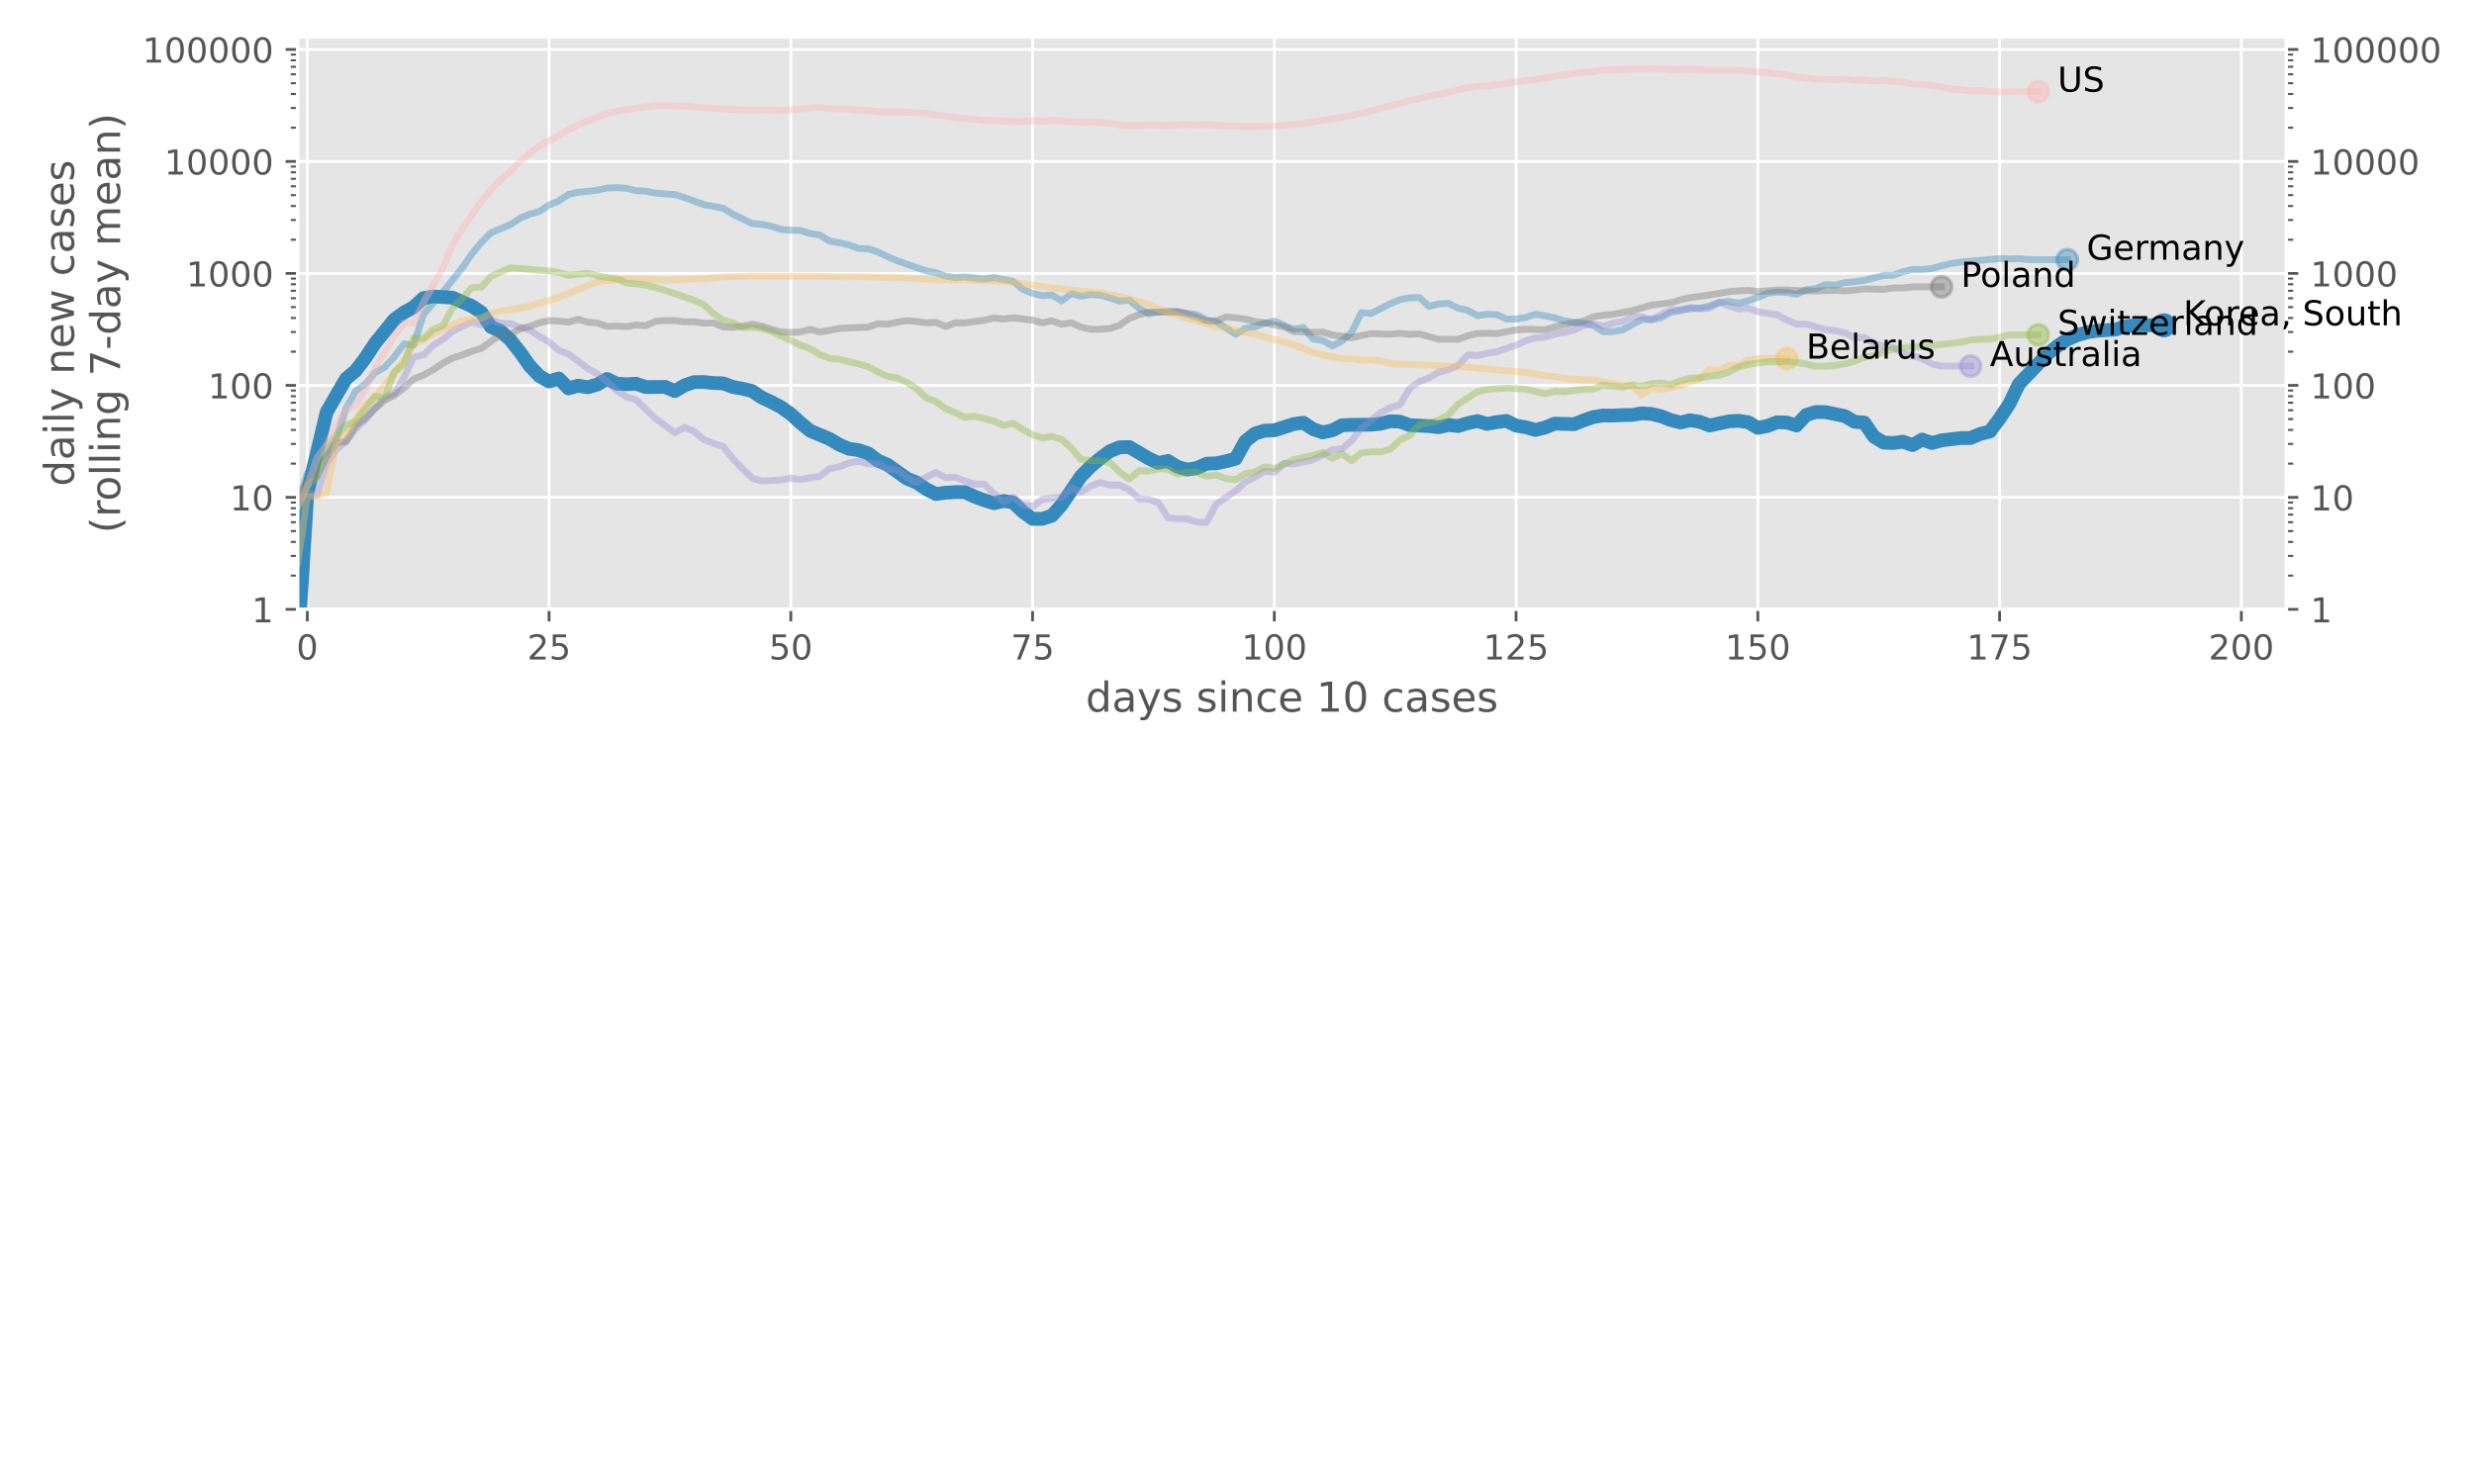 <?xml version="1.0" encoding="utf-8" standalone="no"?>
<!DOCTYPE svg PUBLIC "-//W3C//DTD SVG 1.1//EN"
  "http://www.w3.org/Graphics/SVG/1.1/DTD/svg11.dtd">
<!-- Created with matplotlib (https://matplotlib.org/) -->
<svg height="432pt" version="1.1" viewBox="0 0 720 432" width="720pt" xmlns="http://www.w3.org/2000/svg" xmlns:xlink="http://www.w3.org/1999/xlink">
 <defs>
  <style type="text/css">
*{stroke-linecap:butt;stroke-linejoin:round;}
  </style>
 </defs>
 <g id="figure_1">
  <g id="patch_1">
   <path d="M 0 432 
L 720 432 
L 720 0 
L 0 0 
z
" style="fill:#ffffff;"/>
  </g>
  <g id="axes_1">
   <g id="patch_2">
    <path d="M 86.625 177.379 
L 665.375 177.379 
L 665.375 10.758 
L 86.625 10.758 
z
" style="fill:#e5e5e5;"/>
   </g>
   <g id="matplotlib.axis_1">
    <g id="xtick_1">
     <g id="line2d_1">
      <path clip-path="url(#p0ba6cea269)" d="M 89.439 177.379 
L 89.439 10.758 
" style="fill:none;stroke:#ffffff;stroke-linecap:square;stroke-width:0.8;"/>
     </g>
     <g id="line2d_2">
      <defs>
       <path d="M 0 0 
L 0 3.5 
" id="m65279bfe02" style="stroke:#555555;stroke-width:0.8;"/>
      </defs>
      <g>
       <use style="fill:#555555;stroke:#555555;stroke-width:0.8;" x="89.439" xlink:href="#m65279bfe02" y="177.379"/>
      </g>
     </g>
     <g id="text_1">
      <!-- 0 -->
      <defs>
       <path d="M 31.781 66.406 
Q 24.172 66.406 20.328 58.906 
Q 16.5 51.422 16.5 36.375 
Q 16.5 21.391 20.328 13.891 
Q 24.172 6.391 31.781 6.391 
Q 39.453 6.391 43.281 13.891 
Q 47.125 21.391 47.125 36.375 
Q 47.125 51.422 43.281 58.906 
Q 39.453 66.406 31.781 66.406 
z
M 31.781 74.219 
Q 44.047 74.219 50.516 64.516 
Q 56.984 54.828 56.984 36.375 
Q 56.984 17.969 50.516 8.266 
Q 44.047 -1.422 31.781 -1.422 
Q 19.531 -1.422 13.062 8.266 
Q 6.594 17.969 6.594 36.375 
Q 6.594 54.828 13.062 64.516 
Q 19.531 74.219 31.781 74.219 
z
" id="DejaVuSans-48"/>
      </defs>
      <g style="fill:#555555;" transform="translate(86.258 191.977)scale(0.1 -0.1)">
       <use xlink:href="#DejaVuSans-48"/>
      </g>
     </g>
    </g>
    <g id="xtick_2">
     <g id="line2d_3">
      <path clip-path="url(#p0ba6cea269)" d="M 159.795 177.379 
L 159.795 10.758 
" style="fill:none;stroke:#ffffff;stroke-linecap:square;stroke-width:0.8;"/>
     </g>
     <g id="line2d_4">
      <g>
       <use style="fill:#555555;stroke:#555555;stroke-width:0.8;" x="159.795" xlink:href="#m65279bfe02" y="177.379"/>
      </g>
     </g>
     <g id="text_2">
      <!-- 25 -->
      <defs>
       <path d="M 19.188 8.297 
L 53.609 8.297 
L 53.609 0 
L 7.328 0 
L 7.328 8.297 
Q 12.938 14.109 22.625 23.891 
Q 32.328 33.688 34.812 36.531 
Q 39.547 41.844 41.422 45.531 
Q 43.312 49.219 43.312 52.781 
Q 43.312 58.594 39.234 62.25 
Q 35.156 65.922 28.609 65.922 
Q 23.969 65.922 18.812 64.312 
Q 13.672 62.703 7.812 59.422 
L 7.812 69.391 
Q 13.766 71.781 18.938 73 
Q 24.125 74.219 28.422 74.219 
Q 39.75 74.219 46.484 68.547 
Q 53.219 62.891 53.219 53.422 
Q 53.219 48.922 51.531 44.891 
Q 49.859 40.875 45.406 35.406 
Q 44.188 33.984 37.641 27.219 
Q 31.109 20.453 19.188 8.297 
z
" id="DejaVuSans-50"/>
       <path d="M 10.797 72.906 
L 49.516 72.906 
L 49.516 64.594 
L 19.828 64.594 
L 19.828 46.734 
Q 21.969 47.469 24.109 47.828 
Q 26.266 48.188 28.422 48.188 
Q 40.625 48.188 47.75 41.5 
Q 54.891 34.812 54.891 23.391 
Q 54.891 11.625 47.562 5.094 
Q 40.234 -1.422 26.906 -1.422 
Q 22.312 -1.422 17.547 -0.641 
Q 12.797 0.141 7.719 1.703 
L 7.719 11.625 
Q 12.109 9.234 16.797 8.062 
Q 21.484 6.891 26.703 6.891 
Q 35.156 6.891 40.078 11.328 
Q 45.016 15.766 45.016 23.391 
Q 45.016 31 40.078 35.438 
Q 35.156 39.891 26.703 39.891 
Q 22.75 39.891 18.812 39.016 
Q 14.891 38.141 10.797 36.281 
z
" id="DejaVuSans-53"/>
      </defs>
      <g style="fill:#555555;" transform="translate(153.433 191.977)scale(0.1 -0.1)">
       <use xlink:href="#DejaVuSans-50"/>
       <use x="63.623" xlink:href="#DejaVuSans-53"/>
      </g>
     </g>
    </g>
    <g id="xtick_3">
     <g id="line2d_5">
      <path clip-path="url(#p0ba6cea269)" d="M 230.152 177.379 
L 230.152 10.758 
" style="fill:none;stroke:#ffffff;stroke-linecap:square;stroke-width:0.8;"/>
     </g>
     <g id="line2d_6">
      <g>
       <use style="fill:#555555;stroke:#555555;stroke-width:0.8;" x="230.152" xlink:href="#m65279bfe02" y="177.379"/>
      </g>
     </g>
     <g id="text_3">
      <!-- 50 -->
      <g style="fill:#555555;" transform="translate(223.789 191.977)scale(0.1 -0.1)">
       <use xlink:href="#DejaVuSans-53"/>
       <use x="63.623" xlink:href="#DejaVuSans-48"/>
      </g>
     </g>
    </g>
    <g id="xtick_4">
     <g id="line2d_7">
      <path clip-path="url(#p0ba6cea269)" d="M 300.508 177.379 
L 300.508 10.758 
" style="fill:none;stroke:#ffffff;stroke-linecap:square;stroke-width:0.8;"/>
     </g>
     <g id="line2d_8">
      <g>
       <use style="fill:#555555;stroke:#555555;stroke-width:0.8;" x="300.508" xlink:href="#m65279bfe02" y="177.379"/>
      </g>
     </g>
     <g id="text_4">
      <!-- 75 -->
      <defs>
       <path d="M 8.203 72.906 
L 55.078 72.906 
L 55.078 68.703 
L 28.609 0 
L 18.312 0 
L 43.219 64.594 
L 8.203 64.594 
z
" id="DejaVuSans-55"/>
      </defs>
      <g style="fill:#555555;" transform="translate(294.145 191.977)scale(0.1 -0.1)">
       <use xlink:href="#DejaVuSans-55"/>
       <use x="63.623" xlink:href="#DejaVuSans-53"/>
      </g>
     </g>
    </g>
    <g id="xtick_5">
     <g id="line2d_9">
      <path clip-path="url(#p0ba6cea269)" d="M 370.864 177.379 
L 370.864 10.758 
" style="fill:none;stroke:#ffffff;stroke-linecap:square;stroke-width:0.8;"/>
     </g>
     <g id="line2d_10">
      <g>
       <use style="fill:#555555;stroke:#555555;stroke-width:0.8;" x="370.864" xlink:href="#m65279bfe02" y="177.379"/>
      </g>
     </g>
     <g id="text_5">
      <!-- 100 -->
      <defs>
       <path d="M 12.406 8.297 
L 28.516 8.297 
L 28.516 63.922 
L 10.984 60.406 
L 10.984 69.391 
L 28.422 72.906 
L 38.281 72.906 
L 38.281 8.297 
L 54.391 8.297 
L 54.391 0 
L 12.406 0 
z
" id="DejaVuSans-49"/>
      </defs>
      <g style="fill:#555555;" transform="translate(361.32 191.977)scale(0.1 -0.1)">
       <use xlink:href="#DejaVuSans-49"/>
       <use x="63.623" xlink:href="#DejaVuSans-48"/>
       <use x="127.246" xlink:href="#DejaVuSans-48"/>
      </g>
     </g>
    </g>
    <g id="xtick_6">
     <g id="line2d_11">
      <path clip-path="url(#p0ba6cea269)" d="M 441.22 177.379 
L 441.22 10.758 
" style="fill:none;stroke:#ffffff;stroke-linecap:square;stroke-width:0.8;"/>
     </g>
     <g id="line2d_12">
      <g>
       <use style="fill:#555555;stroke:#555555;stroke-width:0.8;" x="441.22" xlink:href="#m65279bfe02" y="177.379"/>
      </g>
     </g>
     <g id="text_6">
      <!-- 125 -->
      <g style="fill:#555555;" transform="translate(431.676 191.977)scale(0.1 -0.1)">
       <use xlink:href="#DejaVuSans-49"/>
       <use x="63.623" xlink:href="#DejaVuSans-50"/>
       <use x="127.246" xlink:href="#DejaVuSans-53"/>
      </g>
     </g>
    </g>
    <g id="xtick_7">
     <g id="line2d_13">
      <path clip-path="url(#p0ba6cea269)" d="M 511.576 177.379 
L 511.576 10.758 
" style="fill:none;stroke:#ffffff;stroke-linecap:square;stroke-width:0.8;"/>
     </g>
     <g id="line2d_14">
      <g>
       <use style="fill:#555555;stroke:#555555;stroke-width:0.8;" x="511.576" xlink:href="#m65279bfe02" y="177.379"/>
      </g>
     </g>
     <g id="text_7">
      <!-- 150 -->
      <g style="fill:#555555;" transform="translate(502.033 191.977)scale(0.1 -0.1)">
       <use xlink:href="#DejaVuSans-49"/>
       <use x="63.623" xlink:href="#DejaVuSans-53"/>
       <use x="127.246" xlink:href="#DejaVuSans-48"/>
      </g>
     </g>
    </g>
    <g id="xtick_8">
     <g id="line2d_15">
      <path clip-path="url(#p0ba6cea269)" d="M 581.933 177.379 
L 581.933 10.758 
" style="fill:none;stroke:#ffffff;stroke-linecap:square;stroke-width:0.8;"/>
     </g>
     <g id="line2d_16">
      <g>
       <use style="fill:#555555;stroke:#555555;stroke-width:0.8;" x="581.933" xlink:href="#m65279bfe02" y="177.379"/>
      </g>
     </g>
     <g id="text_8">
      <!-- 175 -->
      <g style="fill:#555555;" transform="translate(572.389 191.977)scale(0.1 -0.1)">
       <use xlink:href="#DejaVuSans-49"/>
       <use x="63.623" xlink:href="#DejaVuSans-55"/>
       <use x="127.246" xlink:href="#DejaVuSans-53"/>
      </g>
     </g>
    </g>
    <g id="xtick_9">
     <g id="line2d_17">
      <path clip-path="url(#p0ba6cea269)" d="M 652.289 177.379 
L 652.289 10.758 
" style="fill:none;stroke:#ffffff;stroke-linecap:square;stroke-width:0.8;"/>
     </g>
     <g id="line2d_18">
      <g>
       <use style="fill:#555555;stroke:#555555;stroke-width:0.8;" x="652.289" xlink:href="#m65279bfe02" y="177.379"/>
      </g>
     </g>
     <g id="text_9">
      <!-- 200 -->
      <g style="fill:#555555;" transform="translate(642.745 191.977)scale(0.1 -0.1)">
       <use xlink:href="#DejaVuSans-50"/>
       <use x="63.623" xlink:href="#DejaVuSans-48"/>
       <use x="127.246" xlink:href="#DejaVuSans-48"/>
      </g>
     </g>
    </g>
    <g id="text_10">
     <!-- days since 10 cases -->
     <defs>
      <path d="M 45.406 46.391 
L 45.406 75.984 
L 54.391 75.984 
L 54.391 0 
L 45.406 0 
L 45.406 8.203 
Q 42.578 3.328 38.25 0.953 
Q 33.938 -1.422 27.875 -1.422 
Q 17.969 -1.422 11.734 6.484 
Q 5.516 14.406 5.516 27.297 
Q 5.516 40.188 11.734 48.094 
Q 17.969 56 27.875 56 
Q 33.938 56 38.25 53.625 
Q 42.578 51.266 45.406 46.391 
z
M 14.797 27.297 
Q 14.797 17.391 18.875 11.75 
Q 22.953 6.109 30.078 6.109 
Q 37.203 6.109 41.297 11.75 
Q 45.406 17.391 45.406 27.297 
Q 45.406 37.203 41.297 42.844 
Q 37.203 48.484 30.078 48.484 
Q 22.953 48.484 18.875 42.844 
Q 14.797 37.203 14.797 27.297 
z
" id="DejaVuSans-100"/>
      <path d="M 34.281 27.484 
Q 23.391 27.484 19.188 25 
Q 14.984 22.516 14.984 16.5 
Q 14.984 11.719 18.141 8.906 
Q 21.297 6.109 26.703 6.109 
Q 34.188 6.109 38.703 11.406 
Q 43.219 16.703 43.219 25.484 
L 43.219 27.484 
z
M 52.203 31.203 
L 52.203 0 
L 43.219 0 
L 43.219 8.297 
Q 40.141 3.328 35.547 0.953 
Q 30.953 -1.422 24.312 -1.422 
Q 15.922 -1.422 10.953 3.297 
Q 6 8.016 6 15.922 
Q 6 25.141 12.172 29.828 
Q 18.359 34.516 30.609 34.516 
L 43.219 34.516 
L 43.219 35.406 
Q 43.219 41.609 39.141 45 
Q 35.062 48.391 27.688 48.391 
Q 23 48.391 18.547 47.266 
Q 14.109 46.141 10.016 43.891 
L 10.016 52.203 
Q 14.938 54.109 19.578 55.047 
Q 24.219 56 28.609 56 
Q 40.484 56 46.344 49.844 
Q 52.203 43.703 52.203 31.203 
z
" id="DejaVuSans-97"/>
      <path d="M 32.172 -5.078 
Q 28.375 -14.844 24.75 -17.812 
Q 21.141 -20.797 15.094 -20.797 
L 7.906 -20.797 
L 7.906 -13.281 
L 13.188 -13.281 
Q 16.891 -13.281 18.938 -11.516 
Q 21 -9.766 23.484 -3.219 
L 25.094 0.875 
L 2.984 54.688 
L 12.5 54.688 
L 29.594 11.922 
L 46.688 54.688 
L 56.203 54.688 
z
" id="DejaVuSans-121"/>
      <path d="M 44.281 53.078 
L 44.281 44.578 
Q 40.484 46.531 36.375 47.5 
Q 32.281 48.484 27.875 48.484 
Q 21.188 48.484 17.844 46.438 
Q 14.5 44.391 14.5 40.281 
Q 14.5 37.156 16.891 35.375 
Q 19.281 33.594 26.516 31.984 
L 29.594 31.297 
Q 39.156 29.25 43.188 25.516 
Q 47.219 21.781 47.219 15.094 
Q 47.219 7.469 41.188 3.016 
Q 35.156 -1.422 24.609 -1.422 
Q 20.219 -1.422 15.453 -0.562 
Q 10.688 0.297 5.422 2 
L 5.422 11.281 
Q 10.406 8.688 15.234 7.391 
Q 20.062 6.109 24.812 6.109 
Q 31.156 6.109 34.562 8.281 
Q 37.984 10.453 37.984 14.406 
Q 37.984 18.062 35.516 20.016 
Q 33.062 21.969 24.703 23.781 
L 21.578 24.516 
Q 13.234 26.266 9.516 29.906 
Q 5.812 33.547 5.812 39.891 
Q 5.812 47.609 11.281 51.797 
Q 16.75 56 26.812 56 
Q 31.781 56 36.172 55.266 
Q 40.578 54.547 44.281 53.078 
z
" id="DejaVuSans-115"/>
      <path id="DejaVuSans-32"/>
      <path d="M 9.422 54.688 
L 18.406 54.688 
L 18.406 0 
L 9.422 0 
z
M 9.422 75.984 
L 18.406 75.984 
L 18.406 64.594 
L 9.422 64.594 
z
" id="DejaVuSans-105"/>
      <path d="M 54.891 33.016 
L 54.891 0 
L 45.906 0 
L 45.906 32.719 
Q 45.906 40.484 42.875 44.328 
Q 39.844 48.188 33.797 48.188 
Q 26.516 48.188 22.312 43.547 
Q 18.109 38.922 18.109 30.906 
L 18.109 0 
L 9.078 0 
L 9.078 54.688 
L 18.109 54.688 
L 18.109 46.188 
Q 21.344 51.125 25.703 53.562 
Q 30.078 56 35.797 56 
Q 45.219 56 50.047 50.172 
Q 54.891 44.344 54.891 33.016 
z
" id="DejaVuSans-110"/>
      <path d="M 48.781 52.594 
L 48.781 44.188 
Q 44.969 46.297 41.141 47.344 
Q 37.312 48.391 33.406 48.391 
Q 24.656 48.391 19.812 42.844 
Q 14.984 37.312 14.984 27.297 
Q 14.984 17.281 19.812 11.734 
Q 24.656 6.203 33.406 6.203 
Q 37.312 6.203 41.141 7.25 
Q 44.969 8.297 48.781 10.406 
L 48.781 2.094 
Q 45.016 0.344 40.984 -0.531 
Q 36.969 -1.422 32.422 -1.422 
Q 20.062 -1.422 12.781 6.344 
Q 5.516 14.109 5.516 27.297 
Q 5.516 40.672 12.859 48.328 
Q 20.219 56 33.016 56 
Q 37.156 56 41.109 55.141 
Q 45.062 54.297 48.781 52.594 
z
" id="DejaVuSans-99"/>
      <path d="M 56.203 29.594 
L 56.203 25.203 
L 14.891 25.203 
Q 15.484 15.922 20.484 11.062 
Q 25.484 6.203 34.422 6.203 
Q 39.594 6.203 44.453 7.469 
Q 49.312 8.734 54.109 11.281 
L 54.109 2.781 
Q 49.266 0.734 44.188 -0.344 
Q 39.109 -1.422 33.891 -1.422 
Q 20.797 -1.422 13.156 6.188 
Q 5.516 13.812 5.516 26.812 
Q 5.516 40.234 12.766 48.109 
Q 20.016 56 32.328 56 
Q 43.359 56 49.781 48.891 
Q 56.203 41.797 56.203 29.594 
z
M 47.219 32.234 
Q 47.125 39.594 43.094 43.984 
Q 39.062 48.391 32.422 48.391 
Q 24.906 48.391 20.391 44.141 
Q 15.875 39.891 15.188 32.172 
z
" id="DejaVuSans-101"/>
     </defs>
     <g style="fill:#555555;" transform="translate(315.977 207.175)scale(0.12 -0.12)">
      <use xlink:href="#DejaVuSans-100"/>
      <use x="63.477" xlink:href="#DejaVuSans-97"/>
      <use x="124.756" xlink:href="#DejaVuSans-121"/>
      <use x="183.936" xlink:href="#DejaVuSans-115"/>
      <use x="236.035" xlink:href="#DejaVuSans-32"/>
      <use x="267.822" xlink:href="#DejaVuSans-115"/>
      <use x="319.922" xlink:href="#DejaVuSans-105"/>
      <use x="347.705" xlink:href="#DejaVuSans-110"/>
      <use x="411.084" xlink:href="#DejaVuSans-99"/>
      <use x="466.064" xlink:href="#DejaVuSans-101"/>
      <use x="527.588" xlink:href="#DejaVuSans-32"/>
      <use x="559.375" xlink:href="#DejaVuSans-49"/>
      <use x="622.998" xlink:href="#DejaVuSans-48"/>
      <use x="686.621" xlink:href="#DejaVuSans-32"/>
      <use x="718.408" xlink:href="#DejaVuSans-99"/>
      <use x="773.389" xlink:href="#DejaVuSans-97"/>
      <use x="834.668" xlink:href="#DejaVuSans-115"/>
      <use x="886.768" xlink:href="#DejaVuSans-101"/>
      <use x="948.291" xlink:href="#DejaVuSans-115"/>
     </g>
    </g>
   </g>
   <g id="matplotlib.axis_2">
    <g id="ytick_1">
     <g id="line2d_19">
      <path clip-path="url(#p0ba6cea269)" d="M 86.625 177.379 
L 665.375 177.379 
" style="fill:none;stroke:#ffffff;stroke-linecap:square;stroke-width:0.8;"/>
     </g>
     <g id="line2d_20">
      <defs>
       <path d="M 0 0 
L -3.5 0 
" id="m7e63acbc22" style="stroke:#555555;stroke-width:0.8;"/>
      </defs>
      <g>
       <use style="fill:#555555;stroke:#555555;stroke-width:0.8;" x="86.625" xlink:href="#m7e63acbc22" y="177.379"/>
      </g>
     </g>
     <g id="line2d_21">
      <defs>
       <path d="M 0 0 
L 3.5 0 
" id="maf80258d2e" style="stroke:#555555;stroke-width:0.8;"/>
      </defs>
      <g>
       <use style="fill:#555555;stroke:#555555;stroke-width:0.8;" x="665.375" xlink:href="#maf80258d2e" y="177.379"/>
      </g>
     </g>
     <g id="text_11">
      <!-- 1 -->
      <g style="fill:#555555;" transform="translate(73.263 181.178)scale(0.1 -0.1)">
       <use xlink:href="#DejaVuSans-49"/>
      </g>
     </g>
     <g id="text_12">
      <!-- 1 -->
      <g style="fill:#555555;" transform="translate(672.375 181.178)scale(0.1 -0.1)">
       <use xlink:href="#DejaVuSans-49"/>
      </g>
     </g>
    </g>
    <g id="ytick_2">
     <g id="line2d_22">
      <path clip-path="url(#p0ba6cea269)" d="M 86.625 144.784 
L 665.375 144.784 
" style="fill:none;stroke:#ffffff;stroke-linecap:square;stroke-width:0.8;"/>
     </g>
     <g id="line2d_23">
      <g>
       <use style="fill:#555555;stroke:#555555;stroke-width:0.8;" x="86.625" xlink:href="#m7e63acbc22" y="144.784"/>
      </g>
     </g>
     <g id="line2d_24">
      <g>
       <use style="fill:#555555;stroke:#555555;stroke-width:0.8;" x="665.375" xlink:href="#maf80258d2e" y="144.784"/>
      </g>
     </g>
     <g id="text_13">
      <!-- 10 -->
      <g style="fill:#555555;" transform="translate(66.9 148.583)scale(0.1 -0.1)">
       <use xlink:href="#DejaVuSans-49"/>
       <use x="63.623" xlink:href="#DejaVuSans-48"/>
      </g>
     </g>
     <g id="text_14">
      <!-- 10 -->
      <g style="fill:#555555;" transform="translate(672.375 148.583)scale(0.1 -0.1)">
       <use xlink:href="#DejaVuSans-49"/>
       <use x="63.623" xlink:href="#DejaVuSans-48"/>
      </g>
     </g>
    </g>
    <g id="ytick_3">
     <g id="line2d_25">
      <path clip-path="url(#p0ba6cea269)" d="M 86.625 112.188 
L 665.375 112.188 
" style="fill:none;stroke:#ffffff;stroke-linecap:square;stroke-width:0.8;"/>
     </g>
     <g id="line2d_26">
      <g>
       <use style="fill:#555555;stroke:#555555;stroke-width:0.8;" x="86.625" xlink:href="#m7e63acbc22" y="112.188"/>
      </g>
     </g>
     <g id="line2d_27">
      <g>
       <use style="fill:#555555;stroke:#555555;stroke-width:0.8;" x="665.375" xlink:href="#maf80258d2e" y="112.188"/>
      </g>
     </g>
     <g id="text_15">
      <!-- 100 -->
      <g style="fill:#555555;" transform="translate(60.538 115.987)scale(0.1 -0.1)">
       <use xlink:href="#DejaVuSans-49"/>
       <use x="63.623" xlink:href="#DejaVuSans-48"/>
       <use x="127.246" xlink:href="#DejaVuSans-48"/>
      </g>
     </g>
     <g id="text_16">
      <!-- 100 -->
      <g style="fill:#555555;" transform="translate(672.375 115.987)scale(0.1 -0.1)">
       <use xlink:href="#DejaVuSans-49"/>
       <use x="63.623" xlink:href="#DejaVuSans-48"/>
       <use x="127.246" xlink:href="#DejaVuSans-48"/>
      </g>
     </g>
    </g>
    <g id="ytick_4">
     <g id="line2d_28">
      <path clip-path="url(#p0ba6cea269)" d="M 86.625 79.593 
L 665.375 79.593 
" style="fill:none;stroke:#ffffff;stroke-linecap:square;stroke-width:0.8;"/>
     </g>
     <g id="line2d_29">
      <g>
       <use style="fill:#555555;stroke:#555555;stroke-width:0.8;" x="86.625" xlink:href="#m7e63acbc22" y="79.593"/>
      </g>
     </g>
     <g id="line2d_30">
      <g>
       <use style="fill:#555555;stroke:#555555;stroke-width:0.8;" x="665.375" xlink:href="#maf80258d2e" y="79.593"/>
      </g>
     </g>
     <g id="text_17">
      <!-- 1000 -->
      <g style="fill:#555555;" transform="translate(54.175 83.392)scale(0.1 -0.1)">
       <use xlink:href="#DejaVuSans-49"/>
       <use x="63.623" xlink:href="#DejaVuSans-48"/>
       <use x="127.246" xlink:href="#DejaVuSans-48"/>
       <use x="190.869" xlink:href="#DejaVuSans-48"/>
      </g>
     </g>
     <g id="text_18">
      <!-- 1000 -->
      <g style="fill:#555555;" transform="translate(672.375 83.392)scale(0.1 -0.1)">
       <use xlink:href="#DejaVuSans-49"/>
       <use x="63.623" xlink:href="#DejaVuSans-48"/>
       <use x="127.246" xlink:href="#DejaVuSans-48"/>
       <use x="190.869" xlink:href="#DejaVuSans-48"/>
      </g>
     </g>
    </g>
    <g id="ytick_5">
     <g id="line2d_31">
      <path clip-path="url(#p0ba6cea269)" d="M 86.625 46.997 
L 665.375 46.997 
" style="fill:none;stroke:#ffffff;stroke-linecap:square;stroke-width:0.8;"/>
     </g>
     <g id="line2d_32">
      <g>
       <use style="fill:#555555;stroke:#555555;stroke-width:0.8;" x="86.625" xlink:href="#m7e63acbc22" y="46.997"/>
      </g>
     </g>
     <g id="line2d_33">
      <g>
       <use style="fill:#555555;stroke:#555555;stroke-width:0.8;" x="665.375" xlink:href="#maf80258d2e" y="46.997"/>
      </g>
     </g>
     <g id="text_19">
      <!-- 10000 -->
      <g style="fill:#555555;" transform="translate(47.812 50.796)scale(0.1 -0.1)">
       <use xlink:href="#DejaVuSans-49"/>
       <use x="63.623" xlink:href="#DejaVuSans-48"/>
       <use x="127.246" xlink:href="#DejaVuSans-48"/>
       <use x="190.869" xlink:href="#DejaVuSans-48"/>
       <use x="254.492" xlink:href="#DejaVuSans-48"/>
      </g>
     </g>
     <g id="text_20">
      <!-- 10000 -->
      <g style="fill:#555555;" transform="translate(672.375 50.796)scale(0.1 -0.1)">
       <use xlink:href="#DejaVuSans-49"/>
       <use x="63.623" xlink:href="#DejaVuSans-48"/>
       <use x="127.246" xlink:href="#DejaVuSans-48"/>
       <use x="190.869" xlink:href="#DejaVuSans-48"/>
       <use x="254.492" xlink:href="#DejaVuSans-48"/>
      </g>
     </g>
    </g>
    <g id="ytick_6">
     <g id="line2d_34">
      <path clip-path="url(#p0ba6cea269)" d="M 86.625 14.402 
L 665.375 14.402 
" style="fill:none;stroke:#ffffff;stroke-linecap:square;stroke-width:0.8;"/>
     </g>
     <g id="line2d_35">
      <g>
       <use style="fill:#555555;stroke:#555555;stroke-width:0.8;" x="86.625" xlink:href="#m7e63acbc22" y="14.402"/>
      </g>
     </g>
     <g id="line2d_36">
      <g>
       <use style="fill:#555555;stroke:#555555;stroke-width:0.8;" x="665.375" xlink:href="#maf80258d2e" y="14.402"/>
      </g>
     </g>
     <g id="text_21">
      <!-- 100000 -->
      <g style="fill:#555555;" transform="translate(41.45 18.201)scale(0.1 -0.1)">
       <use xlink:href="#DejaVuSans-49"/>
       <use x="63.623" xlink:href="#DejaVuSans-48"/>
       <use x="127.246" xlink:href="#DejaVuSans-48"/>
       <use x="190.869" xlink:href="#DejaVuSans-48"/>
       <use x="254.492" xlink:href="#DejaVuSans-48"/>
       <use x="318.115" xlink:href="#DejaVuSans-48"/>
      </g>
     </g>
     <g id="text_22">
      <!-- 100000 -->
      <g style="fill:#555555;" transform="translate(672.375 18.201)scale(0.1 -0.1)">
       <use xlink:href="#DejaVuSans-49"/>
       <use x="63.623" xlink:href="#DejaVuSans-48"/>
       <use x="127.246" xlink:href="#DejaVuSans-48"/>
       <use x="190.869" xlink:href="#DejaVuSans-48"/>
       <use x="254.492" xlink:href="#DejaVuSans-48"/>
       <use x="318.115" xlink:href="#DejaVuSans-48"/>
      </g>
     </g>
    </g>
    <g id="ytick_7">
     <g id="line2d_37">
      <defs>
       <path d="M 0 0 
L -2 0 
" id="m0aa0624793" style="stroke:#555555;stroke-width:0.6;"/>
      </defs>
      <g>
       <use style="fill:#555555;stroke:#555555;stroke-width:0.6;" x="86.625" xlink:href="#m0aa0624793" y="167.567"/>
      </g>
     </g>
     <g id="line2d_38">
      <defs>
       <path d="M 0 0 
L 2 0 
" id="m7d6e327c8e" style="stroke:#555555;stroke-width:0.6;"/>
      </defs>
      <g>
       <use style="fill:#555555;stroke:#555555;stroke-width:0.6;" x="665.375" xlink:href="#m7d6e327c8e" y="167.567"/>
      </g>
     </g>
    </g>
    <g id="ytick_8">
     <g id="line2d_39">
      <g>
       <use style="fill:#555555;stroke:#555555;stroke-width:0.6;" x="86.625" xlink:href="#m0aa0624793" y="161.827"/>
      </g>
     </g>
     <g id="line2d_40">
      <g>
       <use style="fill:#555555;stroke:#555555;stroke-width:0.6;" x="665.375" xlink:href="#m7d6e327c8e" y="161.827"/>
      </g>
     </g>
    </g>
    <g id="ytick_9">
     <g id="line2d_41">
      <g>
       <use style="fill:#555555;stroke:#555555;stroke-width:0.6;" x="86.625" xlink:href="#m0aa0624793" y="157.755"/>
      </g>
     </g>
     <g id="line2d_42">
      <g>
       <use style="fill:#555555;stroke:#555555;stroke-width:0.6;" x="665.375" xlink:href="#m7d6e327c8e" y="157.755"/>
      </g>
     </g>
    </g>
    <g id="ytick_10">
     <g id="line2d_43">
      <g>
       <use style="fill:#555555;stroke:#555555;stroke-width:0.6;" x="86.625" xlink:href="#m0aa0624793" y="154.596"/>
      </g>
     </g>
     <g id="line2d_44">
      <g>
       <use style="fill:#555555;stroke:#555555;stroke-width:0.6;" x="665.375" xlink:href="#m7d6e327c8e" y="154.596"/>
      </g>
     </g>
    </g>
    <g id="ytick_11">
     <g id="line2d_45">
      <g>
       <use style="fill:#555555;stroke:#555555;stroke-width:0.6;" x="86.625" xlink:href="#m0aa0624793" y="152.015"/>
      </g>
     </g>
     <g id="line2d_46">
      <g>
       <use style="fill:#555555;stroke:#555555;stroke-width:0.6;" x="665.375" xlink:href="#m7d6e327c8e" y="152.015"/>
      </g>
     </g>
    </g>
    <g id="ytick_12">
     <g id="line2d_47">
      <g>
       <use style="fill:#555555;stroke:#555555;stroke-width:0.6;" x="86.625" xlink:href="#m0aa0624793" y="149.833"/>
      </g>
     </g>
     <g id="line2d_48">
      <g>
       <use style="fill:#555555;stroke:#555555;stroke-width:0.6;" x="665.375" xlink:href="#m7d6e327c8e" y="149.833"/>
      </g>
     </g>
    </g>
    <g id="ytick_13">
     <g id="line2d_49">
      <g>
       <use style="fill:#555555;stroke:#555555;stroke-width:0.6;" x="86.625" xlink:href="#m0aa0624793" y="147.942"/>
      </g>
     </g>
     <g id="line2d_50">
      <g>
       <use style="fill:#555555;stroke:#555555;stroke-width:0.6;" x="665.375" xlink:href="#m7d6e327c8e" y="147.942"/>
      </g>
     </g>
    </g>
    <g id="ytick_14">
     <g id="line2d_51">
      <g>
       <use style="fill:#555555;stroke:#555555;stroke-width:0.6;" x="86.625" xlink:href="#m0aa0624793" y="146.275"/>
      </g>
     </g>
     <g id="line2d_52">
      <g>
       <use style="fill:#555555;stroke:#555555;stroke-width:0.6;" x="665.375" xlink:href="#m7d6e327c8e" y="146.275"/>
      </g>
     </g>
    </g>
    <g id="ytick_15">
     <g id="line2d_53">
      <g>
       <use style="fill:#555555;stroke:#555555;stroke-width:0.6;" x="86.625" xlink:href="#m0aa0624793" y="134.971"/>
      </g>
     </g>
     <g id="line2d_54">
      <g>
       <use style="fill:#555555;stroke:#555555;stroke-width:0.6;" x="665.375" xlink:href="#m7d6e327c8e" y="134.971"/>
      </g>
     </g>
    </g>
    <g id="ytick_16">
     <g id="line2d_55">
      <g>
       <use style="fill:#555555;stroke:#555555;stroke-width:0.6;" x="86.625" xlink:href="#m0aa0624793" y="129.232"/>
      </g>
     </g>
     <g id="line2d_56">
      <g>
       <use style="fill:#555555;stroke:#555555;stroke-width:0.6;" x="665.375" xlink:href="#m7d6e327c8e" y="129.232"/>
      </g>
     </g>
    </g>
    <g id="ytick_17">
     <g id="line2d_57">
      <g>
       <use style="fill:#555555;stroke:#555555;stroke-width:0.6;" x="86.625" xlink:href="#m0aa0624793" y="125.159"/>
      </g>
     </g>
     <g id="line2d_58">
      <g>
       <use style="fill:#555555;stroke:#555555;stroke-width:0.6;" x="665.375" xlink:href="#m7d6e327c8e" y="125.159"/>
      </g>
     </g>
    </g>
    <g id="ytick_18">
     <g id="line2d_59">
      <g>
       <use style="fill:#555555;stroke:#555555;stroke-width:0.6;" x="86.625" xlink:href="#m0aa0624793" y="122"/>
      </g>
     </g>
     <g id="line2d_60">
      <g>
       <use style="fill:#555555;stroke:#555555;stroke-width:0.6;" x="665.375" xlink:href="#m7d6e327c8e" y="122"/>
      </g>
     </g>
    </g>
    <g id="ytick_19">
     <g id="line2d_61">
      <g>
       <use style="fill:#555555;stroke:#555555;stroke-width:0.6;" x="86.625" xlink:href="#m0aa0624793" y="119.419"/>
      </g>
     </g>
     <g id="line2d_62">
      <g>
       <use style="fill:#555555;stroke:#555555;stroke-width:0.6;" x="665.375" xlink:href="#m7d6e327c8e" y="119.419"/>
      </g>
     </g>
    </g>
    <g id="ytick_20">
     <g id="line2d_63">
      <g>
       <use style="fill:#555555;stroke:#555555;stroke-width:0.6;" x="86.625" xlink:href="#m0aa0624793" y="117.237"/>
      </g>
     </g>
     <g id="line2d_64">
      <g>
       <use style="fill:#555555;stroke:#555555;stroke-width:0.6;" x="665.375" xlink:href="#m7d6e327c8e" y="117.237"/>
      </g>
     </g>
    </g>
    <g id="ytick_21">
     <g id="line2d_65">
      <g>
       <use style="fill:#555555;stroke:#555555;stroke-width:0.6;" x="86.625" xlink:href="#m0aa0624793" y="115.347"/>
      </g>
     </g>
     <g id="line2d_66">
      <g>
       <use style="fill:#555555;stroke:#555555;stroke-width:0.6;" x="665.375" xlink:href="#m7d6e327c8e" y="115.347"/>
      </g>
     </g>
    </g>
    <g id="ytick_22">
     <g id="line2d_67">
      <g>
       <use style="fill:#555555;stroke:#555555;stroke-width:0.6;" x="86.625" xlink:href="#m0aa0624793" y="113.68"/>
      </g>
     </g>
     <g id="line2d_68">
      <g>
       <use style="fill:#555555;stroke:#555555;stroke-width:0.6;" x="665.375" xlink:href="#m7d6e327c8e" y="113.68"/>
      </g>
     </g>
    </g>
    <g id="ytick_23">
     <g id="line2d_69">
      <g>
       <use style="fill:#555555;stroke:#555555;stroke-width:0.6;" x="86.625" xlink:href="#m0aa0624793" y="102.376"/>
      </g>
     </g>
     <g id="line2d_70">
      <g>
       <use style="fill:#555555;stroke:#555555;stroke-width:0.6;" x="665.375" xlink:href="#m7d6e327c8e" y="102.376"/>
      </g>
     </g>
    </g>
    <g id="ytick_24">
     <g id="line2d_71">
      <g>
       <use style="fill:#555555;stroke:#555555;stroke-width:0.6;" x="86.625" xlink:href="#m0aa0624793" y="96.636"/>
      </g>
     </g>
     <g id="line2d_72">
      <g>
       <use style="fill:#555555;stroke:#555555;stroke-width:0.6;" x="665.375" xlink:href="#m7d6e327c8e" y="96.636"/>
      </g>
     </g>
    </g>
    <g id="ytick_25">
     <g id="line2d_73">
      <g>
       <use style="fill:#555555;stroke:#555555;stroke-width:0.6;" x="86.625" xlink:href="#m0aa0624793" y="92.564"/>
      </g>
     </g>
     <g id="line2d_74">
      <g>
       <use style="fill:#555555;stroke:#555555;stroke-width:0.6;" x="665.375" xlink:href="#m7d6e327c8e" y="92.564"/>
      </g>
     </g>
    </g>
    <g id="ytick_26">
     <g id="line2d_75">
      <g>
       <use style="fill:#555555;stroke:#555555;stroke-width:0.6;" x="86.625" xlink:href="#m0aa0624793" y="89.405"/>
      </g>
     </g>
     <g id="line2d_76">
      <g>
       <use style="fill:#555555;stroke:#555555;stroke-width:0.6;" x="665.375" xlink:href="#m7d6e327c8e" y="89.405"/>
      </g>
     </g>
    </g>
    <g id="ytick_27">
     <g id="line2d_77">
      <g>
       <use style="fill:#555555;stroke:#555555;stroke-width:0.6;" x="86.625" xlink:href="#m0aa0624793" y="86.824"/>
      </g>
     </g>
     <g id="line2d_78">
      <g>
       <use style="fill:#555555;stroke:#555555;stroke-width:0.6;" x="665.375" xlink:href="#m7d6e327c8e" y="86.824"/>
      </g>
     </g>
    </g>
    <g id="ytick_28">
     <g id="line2d_79">
      <g>
       <use style="fill:#555555;stroke:#555555;stroke-width:0.6;" x="86.625" xlink:href="#m0aa0624793" y="84.642"/>
      </g>
     </g>
     <g id="line2d_80">
      <g>
       <use style="fill:#555555;stroke:#555555;stroke-width:0.6;" x="665.375" xlink:href="#m7d6e327c8e" y="84.642"/>
      </g>
     </g>
    </g>
    <g id="ytick_29">
     <g id="line2d_81">
      <g>
       <use style="fill:#555555;stroke:#555555;stroke-width:0.6;" x="86.625" xlink:href="#m0aa0624793" y="82.751"/>
      </g>
     </g>
     <g id="line2d_82">
      <g>
       <use style="fill:#555555;stroke:#555555;stroke-width:0.6;" x="665.375" xlink:href="#m7d6e327c8e" y="82.751"/>
      </g>
     </g>
    </g>
    <g id="ytick_30">
     <g id="line2d_83">
      <g>
       <use style="fill:#555555;stroke:#555555;stroke-width:0.6;" x="86.625" xlink:href="#m0aa0624793" y="81.084"/>
      </g>
     </g>
     <g id="line2d_84">
      <g>
       <use style="fill:#555555;stroke:#555555;stroke-width:0.6;" x="665.375" xlink:href="#m7d6e327c8e" y="81.084"/>
      </g>
     </g>
    </g>
    <g id="ytick_31">
     <g id="line2d_85">
      <g>
       <use style="fill:#555555;stroke:#555555;stroke-width:0.6;" x="86.625" xlink:href="#m0aa0624793" y="69.78"/>
      </g>
     </g>
     <g id="line2d_86">
      <g>
       <use style="fill:#555555;stroke:#555555;stroke-width:0.6;" x="665.375" xlink:href="#m7d6e327c8e" y="69.78"/>
      </g>
     </g>
    </g>
    <g id="ytick_32">
     <g id="line2d_87">
      <g>
       <use style="fill:#555555;stroke:#555555;stroke-width:0.6;" x="86.625" xlink:href="#m0aa0624793" y="64.041"/>
      </g>
     </g>
     <g id="line2d_88">
      <g>
       <use style="fill:#555555;stroke:#555555;stroke-width:0.6;" x="665.375" xlink:href="#m7d6e327c8e" y="64.041"/>
      </g>
     </g>
    </g>
    <g id="ytick_33">
     <g id="line2d_89">
      <g>
       <use style="fill:#555555;stroke:#555555;stroke-width:0.6;" x="86.625" xlink:href="#m0aa0624793" y="59.968"/>
      </g>
     </g>
     <g id="line2d_90">
      <g>
       <use style="fill:#555555;stroke:#555555;stroke-width:0.6;" x="665.375" xlink:href="#m7d6e327c8e" y="59.968"/>
      </g>
     </g>
    </g>
    <g id="ytick_34">
     <g id="line2d_91">
      <g>
       <use style="fill:#555555;stroke:#555555;stroke-width:0.6;" x="86.625" xlink:href="#m0aa0624793" y="56.809"/>
      </g>
     </g>
     <g id="line2d_92">
      <g>
       <use style="fill:#555555;stroke:#555555;stroke-width:0.6;" x="665.375" xlink:href="#m7d6e327c8e" y="56.809"/>
      </g>
     </g>
    </g>
    <g id="ytick_35">
     <g id="line2d_93">
      <g>
       <use style="fill:#555555;stroke:#555555;stroke-width:0.6;" x="86.625" xlink:href="#m0aa0624793" y="54.228"/>
      </g>
     </g>
     <g id="line2d_94">
      <g>
       <use style="fill:#555555;stroke:#555555;stroke-width:0.6;" x="665.375" xlink:href="#m7d6e327c8e" y="54.228"/>
      </g>
     </g>
    </g>
    <g id="ytick_36">
     <g id="line2d_95">
      <g>
       <use style="fill:#555555;stroke:#555555;stroke-width:0.6;" x="86.625" xlink:href="#m0aa0624793" y="52.046"/>
      </g>
     </g>
     <g id="line2d_96">
      <g>
       <use style="fill:#555555;stroke:#555555;stroke-width:0.6;" x="665.375" xlink:href="#m7d6e327c8e" y="52.046"/>
      </g>
     </g>
    </g>
    <g id="ytick_37">
     <g id="line2d_97">
      <g>
       <use style="fill:#555555;stroke:#555555;stroke-width:0.6;" x="86.625" xlink:href="#m0aa0624793" y="50.156"/>
      </g>
     </g>
     <g id="line2d_98">
      <g>
       <use style="fill:#555555;stroke:#555555;stroke-width:0.6;" x="665.375" xlink:href="#m7d6e327c8e" y="50.156"/>
      </g>
     </g>
    </g>
    <g id="ytick_38">
     <g id="line2d_99">
      <g>
       <use style="fill:#555555;stroke:#555555;stroke-width:0.6;" x="86.625" xlink:href="#m0aa0624793" y="48.489"/>
      </g>
     </g>
     <g id="line2d_100">
      <g>
       <use style="fill:#555555;stroke:#555555;stroke-width:0.6;" x="665.375" xlink:href="#m7d6e327c8e" y="48.489"/>
      </g>
     </g>
    </g>
    <g id="ytick_39">
     <g id="line2d_101">
      <g>
       <use style="fill:#555555;stroke:#555555;stroke-width:0.6;" x="86.625" xlink:href="#m0aa0624793" y="37.185"/>
      </g>
     </g>
     <g id="line2d_102">
      <g>
       <use style="fill:#555555;stroke:#555555;stroke-width:0.6;" x="665.375" xlink:href="#m7d6e327c8e" y="37.185"/>
      </g>
     </g>
    </g>
    <g id="ytick_40">
     <g id="line2d_103">
      <g>
       <use style="fill:#555555;stroke:#555555;stroke-width:0.6;" x="86.625" xlink:href="#m0aa0624793" y="31.445"/>
      </g>
     </g>
     <g id="line2d_104">
      <g>
       <use style="fill:#555555;stroke:#555555;stroke-width:0.6;" x="665.375" xlink:href="#m7d6e327c8e" y="31.445"/>
      </g>
     </g>
    </g>
    <g id="ytick_41">
     <g id="line2d_105">
      <g>
       <use style="fill:#555555;stroke:#555555;stroke-width:0.6;" x="86.625" xlink:href="#m0aa0624793" y="27.373"/>
      </g>
     </g>
     <g id="line2d_106">
      <g>
       <use style="fill:#555555;stroke:#555555;stroke-width:0.6;" x="665.375" xlink:href="#m7d6e327c8e" y="27.373"/>
      </g>
     </g>
    </g>
    <g id="ytick_42">
     <g id="line2d_107">
      <g>
       <use style="fill:#555555;stroke:#555555;stroke-width:0.6;" x="86.625" xlink:href="#m0aa0624793" y="24.214"/>
      </g>
     </g>
     <g id="line2d_108">
      <g>
       <use style="fill:#555555;stroke:#555555;stroke-width:0.6;" x="665.375" xlink:href="#m7d6e327c8e" y="24.214"/>
      </g>
     </g>
    </g>
    <g id="ytick_43">
     <g id="line2d_109">
      <g>
       <use style="fill:#555555;stroke:#555555;stroke-width:0.6;" x="86.625" xlink:href="#m0aa0624793" y="21.633"/>
      </g>
     </g>
     <g id="line2d_110">
      <g>
       <use style="fill:#555555;stroke:#555555;stroke-width:0.6;" x="665.375" xlink:href="#m7d6e327c8e" y="21.633"/>
      </g>
     </g>
    </g>
    <g id="ytick_44">
     <g id="line2d_111">
      <g>
       <use style="fill:#555555;stroke:#555555;stroke-width:0.6;" x="86.625" xlink:href="#m0aa0624793" y="19.451"/>
      </g>
     </g>
     <g id="line2d_112">
      <g>
       <use style="fill:#555555;stroke:#555555;stroke-width:0.6;" x="665.375" xlink:href="#m7d6e327c8e" y="19.451"/>
      </g>
     </g>
    </g>
    <g id="ytick_45">
     <g id="line2d_113">
      <g>
       <use style="fill:#555555;stroke:#555555;stroke-width:0.6;" x="86.625" xlink:href="#m0aa0624793" y="17.56"/>
      </g>
     </g>
     <g id="line2d_114">
      <g>
       <use style="fill:#555555;stroke:#555555;stroke-width:0.6;" x="665.375" xlink:href="#m7d6e327c8e" y="17.56"/>
      </g>
     </g>
    </g>
    <g id="ytick_46">
     <g id="line2d_115">
      <g>
       <use style="fill:#555555;stroke:#555555;stroke-width:0.6;" x="86.625" xlink:href="#m0aa0624793" y="15.893"/>
      </g>
     </g>
     <g id="line2d_116">
      <g>
       <use style="fill:#555555;stroke:#555555;stroke-width:0.6;" x="665.375" xlink:href="#m7d6e327c8e" y="15.893"/>
      </g>
     </g>
    </g>
    <g id="text_23">
     <!-- daily new cases -->
     <defs>
      <path d="M 9.422 75.984 
L 18.406 75.984 
L 18.406 0 
L 9.422 0 
z
" id="DejaVuSans-108"/>
      <path d="M 4.203 54.688 
L 13.188 54.688 
L 24.422 12.016 
L 35.594 54.688 
L 46.188 54.688 
L 57.422 12.016 
L 68.609 54.688 
L 77.594 54.688 
L 63.281 0 
L 52.688 0 
L 40.922 44.828 
L 29.109 0 
L 18.5 0 
z
" id="DejaVuSans-119"/>
     </defs>
     <g style="fill:#555555;" transform="translate(21.517 141.573)rotate(-90)scale(0.12 -0.12)">
      <use xlink:href="#DejaVuSans-100"/>
      <use x="63.477" xlink:href="#DejaVuSans-97"/>
      <use x="124.756" xlink:href="#DejaVuSans-105"/>
      <use x="152.539" xlink:href="#DejaVuSans-108"/>
      <use x="180.322" xlink:href="#DejaVuSans-121"/>
      <use x="239.502" xlink:href="#DejaVuSans-32"/>
      <use x="271.289" xlink:href="#DejaVuSans-110"/>
      <use x="334.668" xlink:href="#DejaVuSans-101"/>
      <use x="396.191" xlink:href="#DejaVuSans-119"/>
      <use x="477.979" xlink:href="#DejaVuSans-32"/>
      <use x="509.766" xlink:href="#DejaVuSans-99"/>
      <use x="564.746" xlink:href="#DejaVuSans-97"/>
      <use x="626.025" xlink:href="#DejaVuSans-115"/>
      <use x="678.125" xlink:href="#DejaVuSans-101"/>
      <use x="739.648" xlink:href="#DejaVuSans-115"/>
     </g>
     <!-- (rolling 7-day mean) -->
     <defs>
      <path d="M 31 75.875 
Q 24.469 64.656 21.281 53.656 
Q 18.109 42.672 18.109 31.391 
Q 18.109 20.125 21.312 9.062 
Q 24.516 -2 31 -13.188 
L 23.188 -13.188 
Q 15.875 -1.703 12.234 9.375 
Q 8.594 20.453 8.594 31.391 
Q 8.594 42.281 12.203 53.312 
Q 15.828 64.359 23.188 75.875 
z
" id="DejaVuSans-40"/>
      <path d="M 41.109 46.297 
Q 39.594 47.172 37.812 47.578 
Q 36.031 48 33.891 48 
Q 26.266 48 22.188 43.047 
Q 18.109 38.094 18.109 28.812 
L 18.109 0 
L 9.078 0 
L 9.078 54.688 
L 18.109 54.688 
L 18.109 46.188 
Q 20.953 51.172 25.484 53.578 
Q 30.031 56 36.531 56 
Q 37.453 56 38.578 55.875 
Q 39.703 55.766 41.062 55.516 
z
" id="DejaVuSans-114"/>
      <path d="M 30.609 48.391 
Q 23.391 48.391 19.188 42.75 
Q 14.984 37.109 14.984 27.297 
Q 14.984 17.484 19.156 11.844 
Q 23.344 6.203 30.609 6.203 
Q 37.797 6.203 41.984 11.859 
Q 46.188 17.531 46.188 27.297 
Q 46.188 37.016 41.984 42.703 
Q 37.797 48.391 30.609 48.391 
z
M 30.609 56 
Q 42.328 56 49.016 48.375 
Q 55.719 40.766 55.719 27.297 
Q 55.719 13.875 49.016 6.219 
Q 42.328 -1.422 30.609 -1.422 
Q 18.844 -1.422 12.172 6.219 
Q 5.516 13.875 5.516 27.297 
Q 5.516 40.766 12.172 48.375 
Q 18.844 56 30.609 56 
z
" id="DejaVuSans-111"/>
      <path d="M 45.406 27.984 
Q 45.406 37.75 41.375 43.109 
Q 37.359 48.484 30.078 48.484 
Q 22.859 48.484 18.828 43.109 
Q 14.797 37.75 14.797 27.984 
Q 14.797 18.266 18.828 12.891 
Q 22.859 7.516 30.078 7.516 
Q 37.359 7.516 41.375 12.891 
Q 45.406 18.266 45.406 27.984 
z
M 54.391 6.781 
Q 54.391 -7.172 48.188 -13.984 
Q 42 -20.797 29.203 -20.797 
Q 24.469 -20.797 20.266 -20.094 
Q 16.062 -19.391 12.109 -17.922 
L 12.109 -9.188 
Q 16.062 -11.328 19.922 -12.344 
Q 23.781 -13.375 27.781 -13.375 
Q 36.625 -13.375 41.016 -8.766 
Q 45.406 -4.156 45.406 5.172 
L 45.406 9.625 
Q 42.625 4.781 38.281 2.391 
Q 33.938 0 27.875 0 
Q 17.828 0 11.672 7.656 
Q 5.516 15.328 5.516 27.984 
Q 5.516 40.672 11.672 48.328 
Q 17.828 56 27.875 56 
Q 33.938 56 38.281 53.609 
Q 42.625 51.219 45.406 46.391 
L 45.406 54.688 
L 54.391 54.688 
z
" id="DejaVuSans-103"/>
      <path d="M 4.891 31.391 
L 31.203 31.391 
L 31.203 23.391 
L 4.891 23.391 
z
" id="DejaVuSans-45"/>
      <path d="M 52 44.188 
Q 55.375 50.25 60.062 53.125 
Q 64.75 56 71.094 56 
Q 79.641 56 84.281 50.016 
Q 88.922 44.047 88.922 33.016 
L 88.922 0 
L 79.891 0 
L 79.891 32.719 
Q 79.891 40.578 77.094 44.375 
Q 74.312 48.188 68.609 48.188 
Q 61.625 48.188 57.562 43.547 
Q 53.516 38.922 53.516 30.906 
L 53.516 0 
L 44.484 0 
L 44.484 32.719 
Q 44.484 40.625 41.703 44.406 
Q 38.922 48.188 33.109 48.188 
Q 26.219 48.188 22.156 43.531 
Q 18.109 38.875 18.109 30.906 
L 18.109 0 
L 9.078 0 
L 9.078 54.688 
L 18.109 54.688 
L 18.109 46.188 
Q 21.188 51.219 25.484 53.609 
Q 29.781 56 35.688 56 
Q 41.656 56 45.828 52.969 
Q 50 49.953 52 44.188 
z
" id="DejaVuSans-109"/>
      <path d="M 8.016 75.875 
L 15.828 75.875 
Q 23.141 64.359 26.781 53.312 
Q 30.422 42.281 30.422 31.391 
Q 30.422 20.453 26.781 9.375 
Q 23.141 -1.703 15.828 -13.188 
L 8.016 -13.188 
Q 14.5 -2 17.703 9.062 
Q 20.906 20.125 20.906 31.391 
Q 20.906 42.672 17.703 53.656 
Q 14.5 64.656 8.016 75.875 
z
" id="DejaVuSans-41"/>
     </defs>
     <g style="fill:#555555;" transform="translate(34.954 155.214)rotate(-90)scale(0.12 -0.12)">
      <use xlink:href="#DejaVuSans-40"/>
      <use x="39.014" xlink:href="#DejaVuSans-114"/>
      <use x="77.877" xlink:href="#DejaVuSans-111"/>
      <use x="139.059" xlink:href="#DejaVuSans-108"/>
      <use x="166.842" xlink:href="#DejaVuSans-108"/>
      <use x="194.625" xlink:href="#DejaVuSans-105"/>
      <use x="222.408" xlink:href="#DejaVuSans-110"/>
      <use x="285.787" xlink:href="#DejaVuSans-103"/>
      <use x="349.264" xlink:href="#DejaVuSans-32"/>
      <use x="381.051" xlink:href="#DejaVuSans-55"/>
      <use x="444.674" xlink:href="#DejaVuSans-45"/>
      <use x="480.758" xlink:href="#DejaVuSans-100"/>
      <use x="544.234" xlink:href="#DejaVuSans-97"/>
      <use x="605.514" xlink:href="#DejaVuSans-121"/>
      <use x="664.693" xlink:href="#DejaVuSans-32"/>
      <use x="696.48" xlink:href="#DejaVuSans-109"/>
      <use x="793.893" xlink:href="#DejaVuSans-101"/>
      <use x="855.416" xlink:href="#DejaVuSans-97"/>
      <use x="916.695" xlink:href="#DejaVuSans-110"/>
      <use x="980.074" xlink:href="#DejaVuSans-41"/>
     </g>
    </g>
   </g>
   <g id="line2d_117">
    <path clip-path="url(#p0ba6cea269)" d="M 27.526 189.373 
L 30.34 189.373 
L 33.154 173.821 
L 35.969 172.33 
L 38.783 169.749 
L 41.597 170.981 
L 44.411 169.749 
L 47.226 166.59 
L 50.04 163.244 
L 52.854 168.616 
L 55.668 169.749 
L 58.483 172.33 
L 61.297 169.749 
L 64.111 169.749 
L 66.925 173.821 
L 69.74 182.142 
L 72.554 185.301 
L 78.182 185.301 
L 80.997 189.373 
L 86.625 189.373 
L 89.439 143.619 
L 95.068 119.934 
L 100.696 110.245 
L 103.51 107.925 
L 106.325 104.208 
L 109.139 99.947 
L 114.767 92.99 
L 117.582 90.968 
L 120.396 89.397 
L 123.21 86.794 
L 126.024 86.295 
L 131.653 86.636 
L 137.281 89.093 
L 140.096 90.928 
L 142.91 95.183 
L 145.724 96.409 
L 148.538 98.968 
L 151.353 102.518 
L 154.167 106.516 
L 156.981 109.473 
L 159.795 111.061 
L 162.61 110.174 
L 165.424 113.064 
L 168.238 112.269 
L 171.052 112.745 
L 173.867 111.928 
L 176.681 110.315 
L 179.495 111.691 
L 182.309 111.848 
L 185.124 111.711 
L 187.938 112.682 
L 193.566 112.619 
L 196.381 113.86 
L 199.195 112.188 
L 202.009 111.23 
L 204.823 111.211 
L 207.638 111.497 
L 210.452 111.594 
L 213.266 112.64 
L 216.08 113.15 
L 218.895 113.838 
L 221.709 115.731 
L 224.523 117.036 
L 227.337 118.537 
L 230.152 120.541 
L 232.966 123.093 
L 235.78 125.414 
L 241.409 127.76 
L 244.223 129.435 
L 247.037 130.648 
L 249.851 131.026 
L 252.666 131.975 
L 255.48 134.089 
L 258.294 135.278 
L 263.923 139.316 
L 266.737 140.461 
L 269.551 142.372 
L 272.365 143.807 
L 275.18 143.434 
L 277.994 143.252 
L 280.808 143.252 
L 283.622 144.583 
L 286.437 145.616 
L 289.251 146.501 
L 292.065 145.833 
L 294.879 146.275 
L 297.694 148.991 
L 300.508 151.038 
L 303.322 151.038 
L 306.136 150.124 
L 308.951 146.966 
L 314.579 138.645 
L 317.393 135.804 
L 320.208 133.439 
L 323.022 131.335 
L 325.836 130.208 
L 328.65 130.136 
L 334.279 133.439 
L 337.093 134.77 
L 339.907 134.185 
L 342.722 135.912 
L 345.536 136.689 
L 348.35 136.24 
L 351.164 134.971 
L 353.979 134.871 
L 356.793 134.281 
L 359.607 133.53 
L 362.421 128.445 
L 365.236 126.208 
L 368.05 125.363 
L 370.864 125.261 
L 376.492 123.447 
L 379.307 123.049 
L 382.121 124.909 
L 384.935 125.885 
L 387.749 125.261 
L 390.564 123.81 
L 393.378 123.673 
L 399.006 123.627 
L 401.821 123.358 
L 404.635 122.62 
L 407.449 122.748 
L 410.263 123.764 
L 415.892 124.042 
L 418.706 124.372 
L 421.52 123.718 
L 424.335 124.042 
L 427.149 123.181 
L 429.963 122.578 
L 432.777 123.402 
L 435.592 122.876 
L 438.406 122.536 
L 441.22 123.902 
L 444.034 124.372 
L 446.849 125.159 
L 449.663 124.468 
L 452.477 123.313 
L 458.106 123.492 
L 460.92 122.369 
L 463.734 121.406 
L 466.548 120.948 
L 469.363 120.986 
L 472.177 120.836 
L 474.991 120.799 
L 477.805 120.324 
L 480.62 120.505 
L 483.434 121.175 
L 486.248 122.286 
L 489.062 123.006 
L 491.877 122.328 
L 494.691 122.79 
L 497.505 123.856 
L 503.134 122.663 
L 505.948 122.494 
L 508.762 122.919 
L 511.576 124.565 
L 514.391 123.995 
L 517.205 122.919 
L 520.019 123.006 
L 522.833 123.856 
L 525.648 120.799 
L 528.462 119.934 
L 531.276 119.969 
L 536.905 121.137 
L 539.719 122.79 
L 542.533 123.006 
L 545.347 127.107 
L 548.162 128.833 
L 550.976 128.964 
L 553.79 128.573 
L 556.604 129.573 
L 559.419 127.944 
L 562.233 128.964 
L 565.047 128.192 
L 570.676 127.519 
L 573.49 127.519 
L 576.304 126.317 
L 579.118 125.622 
L 581.933 121.839 
L 584.747 117.618 
L 587.561 111.789 
L 596.004 102.954 
L 598.818 100.699 
L 601.632 98.842 
L 604.447 97.591 
L 607.261 96.765 
L 610.075 96.303 
L 615.704 95.933 
L 618.518 94.984 
L 621.332 94.705 
L 629.775 94.705 
L 629.775 94.705 
" style="fill:none;stroke:#348abd;stroke-linecap:square;stroke-width:4;"/>
   </g>
   <g id="line2d_118">
    <defs>
     <path d="M 0 3 
C 0.796 3 1.559 2.684 2.121 2.121 
C 2.684 1.559 3 0.796 3 0 
C 3 -0.796 2.684 -1.559 2.121 -2.121 
C 1.559 -2.684 0.796 -3 0 -3 
C -0.796 -3 -1.559 -2.684 -2.121 -2.121 
C -2.684 -1.559 -3 -0.796 -3 0 
C -3 0.796 -2.684 1.559 -2.121 2.121 
C -1.559 2.684 -0.796 3 0 3 
z
" id="mf09101e316" style="stroke:#348abd;"/>
    </defs>
    <g clip-path="url(#p0ba6cea269)">
     <use style="fill:#348abd;stroke:#348abd;" x="629.775" xlink:href="#mf09101e316" y="94.705"/>
    </g>
   </g>
   <g id="line2d_119">
    <path clip-path="url(#p0ba6cea269)" d="M -0.617 185.301 
L 2.198 185.301 
L 5.012 182.142 
L 7.826 175.489 
L 10.64 172.33 
L 13.455 170.981 
L 16.269 175.489 
L 24.712 175.489 
L 27.526 182.142 
L 30.34 185.301 
L 33.154 195.113 
L 35.969 185.301 
L 41.597 185.301 
L 44.411 189.373 
L 47.226 189.373 
L 50.04 195.113 
L 52.854 195.113 
L 52.875 433 
M 75.348 433 
L 75.368 204.925 
L 78.182 170.981 
L 80.997 156.778 
L 83.811 155.864 
L 86.625 146.275 
L 89.439 137.88 
L 95.068 131.493 
L 97.882 127.639 
L 100.696 118.89 
L 103.51 113.86 
L 106.325 111.789 
L 109.139 108.474 
L 111.953 106.9 
L 114.767 103.856 
L 117.582 100.084 
L 120.396 100.521 
L 123.21 91.563 
L 128.839 85.067 
L 134.467 78.061 
L 137.281 73.962 
L 140.096 70.568 
L 142.91 67.738 
L 148.538 65.399 
L 151.353 63.522 
L 154.167 62.311 
L 156.981 61.575 
L 159.795 59.659 
L 162.61 58.517 
L 165.424 56.616 
L 168.238 55.938 
L 171.052 55.709 
L 173.867 55.342 
L 176.681 54.726 
L 179.495 54.619 
L 182.309 54.817 
L 185.124 55.498 
L 187.938 55.635 
L 190.752 56.22 
L 196.381 56.639 
L 199.195 57.477 
L 204.823 59.561 
L 210.452 60.642 
L 213.266 62.331 
L 218.895 65.077 
L 221.709 65.29 
L 224.523 65.885 
L 227.337 66.76 
L 230.152 67.038 
L 232.966 67.089 
L 235.78 67.983 
L 238.594 68.403 
L 241.409 70.189 
L 244.223 70.644 
L 247.037 71.288 
L 249.851 72.329 
L 252.666 72.417 
L 255.48 73.335 
L 258.294 74.714 
L 261.108 75.913 
L 266.737 77.891 
L 269.551 78.817 
L 272.365 79.402 
L 275.18 80.376 
L 277.994 80.815 
L 280.808 80.618 
L 286.437 81.276 
L 289.251 80.808 
L 294.879 81.927 
L 297.694 84.22 
L 300.508 85.398 
L 303.322 86.075 
L 306.136 85.879 
L 308.951 87.603 
L 311.765 85.515 
L 314.579 86.246 
L 317.393 85.713 
L 320.208 85.92 
L 323.022 86.71 
L 325.836 87.66 
L 328.65 87.342 
L 331.465 89.724 
L 334.279 91.348 
L 337.093 90.784 
L 339.907 90.62 
L 342.722 90.66 
L 345.536 91.205 
L 348.35 91.615 
L 351.164 93.189 
L 353.979 93.629 
L 359.607 97.313 
L 362.421 95.59 
L 365.236 95.104 
L 368.05 94.083 
L 370.864 93.466 
L 373.678 94.74 
L 376.492 95.856 
L 379.307 95.336 
L 382.121 98.685 
L 384.935 99.072 
L 387.749 100.726 
L 390.564 99.249 
L 393.378 96.758 
L 396.192 91.005 
L 399.006 91.247 
L 404.635 88.413 
L 407.449 87.213 
L 410.263 86.73 
L 413.078 86.6 
L 415.892 89.188 
L 418.706 88.477 
L 421.52 88.285 
L 424.335 89.728 
L 427.149 90.35 
L 429.963 91.883 
L 432.777 91.484 
L 435.592 91.592 
L 438.406 92.85 
L 441.22 92.87 
L 444.034 92.413 
L 446.849 91.484 
L 449.663 91.945 
L 452.477 92.533 
L 455.291 93.445 
L 458.106 93.876 
L 460.92 94.106 
L 463.734 94.769 
L 466.548 96.529 
L 469.363 96.549 
L 472.177 96.036 
L 477.805 93.01 
L 480.62 92.99 
L 483.434 92.483 
L 486.248 90.919 
L 491.877 89.874 
L 494.691 89.687 
L 497.505 89.093 
L 500.319 88.048 
L 503.134 87.757 
L 505.948 88.289 
L 508.762 87.55 
L 511.576 86.59 
L 514.391 85.371 
L 517.205 85.005 
L 520.019 85.151 
L 522.833 85.681 
L 525.648 84.359 
L 528.462 84.017 
L 531.276 82.835 
L 534.09 82.996 
L 536.905 82.262 
L 539.719 82.017 
L 542.533 81.615 
L 548.162 80.187 
L 550.976 80.116 
L 553.79 79.111 
L 556.604 78.438 
L 559.419 78.456 
L 562.233 78.208 
L 565.047 77.367 
L 567.861 76.711 
L 570.676 76.278 
L 581.933 75.289 
L 584.747 75.386 
L 587.561 75.325 
L 590.375 75.565 
L 598.818 75.603 
L 601.632 75.603 
L 601.632 75.603 
" style="fill:none;stroke:#348abd;stroke-linecap:square;stroke-opacity:0.4;stroke-width:2;"/>
   </g>
   <g id="line2d_120">
    <defs>
     <path d="M 0 3 
C 0.796 3 1.559 2.684 2.121 2.121 
C 2.684 1.559 3 0.796 3 0 
C 3 -0.796 2.684 -1.559 2.121 -2.121 
C 1.559 -2.684 0.796 -3 0 -3 
C -0.796 -3 -1.559 -2.684 -2.121 -2.121 
C -2.684 -1.559 -3 -0.796 -3 0 
C -3 0.796 -2.684 1.559 -2.121 2.121 
C -1.559 2.684 -0.796 3 0 3 
z
" id="m6986bd8bdd" style="stroke:#348abd;stroke-opacity:0.4;"/>
    </defs>
    <g clip-path="url(#p0ba6cea269)">
     <use style="fill:#348abd;fill-opacity:0.4;stroke:#348abd;stroke-opacity:0.4;" x="601.632" xlink:href="#m6986bd8bdd" y="75.603"/>
    </g>
   </g>
   <g id="line2d_121">
    <path clip-path="url(#p0ba6cea269)" d="M -1 188.037 
L -0.617 189.373 
L 5.012 189.373 
L 7.826 195.113 
L 10.64 195.113 
L 13.455 204.925 
L 13.474 433 
M 58.46 433 
L 58.483 172.33 
L 61.297 169.749 
L 64.111 166.59 
L 66.925 159.937 
L 69.74 153.809 
L 72.554 152.705 
L 75.368 151.038 
L 78.182 153.432 
L 80.997 149.833 
L 83.811 146.732 
L 89.439 143.619 
L 92.253 144.189 
L 95.068 134.971 
L 97.882 130.874 
L 100.696 128.509 
L 103.51 124.859 
L 106.325 122.204 
L 109.139 118.761 
L 111.953 115.525 
L 114.767 114.584 
L 117.582 109.931 
L 120.396 103.957 
L 123.21 103.371 
L 126.024 100.557 
L 128.839 98.85 
L 131.653 96.442 
L 134.467 95.032 
L 137.281 93.782 
L 140.096 94.541 
L 142.91 93.189 
L 145.724 94.083 
L 148.538 94.179 
L 151.353 95.311 
L 154.167 96.061 
L 156.981 97.979 
L 159.795 99.602 
L 162.61 102.016 
L 165.424 103.038 
L 171.052 107.253 
L 173.867 108.868 
L 176.681 111.155 
L 179.495 113.725 
L 182.309 115.499 
L 185.124 116.396 
L 190.752 121.839 
L 196.381 125.939 
L 199.195 124.42 
L 202.009 125.569 
L 204.823 127.944 
L 207.638 129.097 
L 210.452 129.922 
L 213.266 133.53 
L 216.08 136.463 
L 218.895 139.179 
L 221.709 140.02 
L 227.337 139.734 
L 230.152 139.179 
L 232.966 139.594 
L 235.78 139.044 
L 238.594 138.645 
L 241.409 136.463 
L 244.223 135.912 
L 247.037 134.77 
L 249.851 134.281 
L 252.666 134.971 
L 255.48 134.971 
L 258.294 136.463 
L 261.108 136.804 
L 263.923 139.044 
L 266.737 140.461 
L 269.551 138.91 
L 272.365 137.512 
L 275.18 139.044 
L 277.994 138.91 
L 280.808 140.02 
L 283.622 140.915 
L 286.437 140.915 
L 289.251 143.619 
L 292.065 146.052 
L 294.879 144.784 
L 297.694 146.966 
L 300.508 147.446 
L 303.322 145.404 
L 306.136 144.987 
L 308.951 144.784 
L 311.765 142.035 
L 314.579 143.252 
L 317.393 141.544 
L 320.208 140.461 
L 323.022 141.226 
L 325.836 141.226 
L 328.65 142.544 
L 331.465 145.194 
L 334.279 145.404 
L 337.093 146.275 
L 339.907 150.727 
L 342.722 151.038 
L 345.536 151.038 
L 348.35 152.015 
L 351.164 152.015 
L 353.979 146.732 
L 359.607 142.893 
L 362.421 140.312 
L 365.236 138.91 
L 368.05 137.153 
L 370.864 137.512 
L 373.678 134.871 
L 376.492 135.073 
L 382.121 133.901 
L 387.749 130.95 
L 390.564 130.648 
L 393.378 128.255 
L 396.192 124.662 
L 399.006 122.328 
L 401.821 120.145 
L 404.635 118.665 
L 407.449 117.797 
L 410.263 113.042 
L 413.078 111.08 
L 415.892 109.965 
L 418.706 108.304 
L 421.52 107.629 
L 424.335 106.381 
L 427.149 103.338 
L 429.963 103.501 
L 432.777 102.849 
L 435.592 102.406 
L 441.22 100.477 
L 444.034 99.185 
L 446.849 98.362 
L 449.663 98.143 
L 452.477 97.291 
L 458.106 96.126 
L 460.92 94.705 
L 463.734 94.213 
L 466.548 94.972 
L 469.363 94.117 
L 472.177 93.607 
L 474.991 92.234 
L 477.805 92.189 
L 480.62 93.141 
L 483.434 91.606 
L 486.248 90.203 
L 489.062 90.11 
L 491.877 89.437 
L 494.691 89.886 
L 497.505 89.703 
L 500.319 88.008 
L 503.134 89.037 
L 505.948 89.945 
L 508.762 89.74 
L 511.576 90.722 
L 517.205 91.667 
L 520.019 93.173 
L 522.833 94.35 
L 525.648 94.339 
L 531.276 95.958 
L 534.09 96.231 
L 536.905 96.908 
L 539.719 98.339 
L 542.533 98.218 
L 545.347 99.922 
L 548.162 100.781 
L 550.976 101.174 
L 553.79 102.817 
L 559.419 104.382 
L 562.233 105.971 
L 565.047 106.57 
L 573.49 106.57 
L 573.49 106.57 
" style="fill:none;stroke:#988ed5;stroke-linecap:square;stroke-opacity:0.4;stroke-width:2;"/>
   </g>
   <g id="line2d_122">
    <defs>
     <path d="M 0 3 
C 0.796 3 1.559 2.684 2.121 2.121 
C 2.684 1.559 3 0.796 3 0 
C 3 -0.796 2.684 -1.559 2.121 -2.121 
C 1.559 -2.684 0.796 -3 0 -3 
C -0.796 -3 -1.559 -2.684 -2.121 -2.121 
C -2.684 -1.559 -3 -0.796 -3 0 
C -3 0.796 -2.684 1.559 -2.121 2.121 
C -1.559 2.684 -0.796 3 0 3 
z
" id="m4646601065" style="stroke:#988ed5;stroke-opacity:0.4;"/>
    </defs>
    <g clip-path="url(#p0ba6cea269)">
     <use style="fill:#988ed5;fill-opacity:0.4;stroke:#988ed5;stroke-opacity:0.4;" x="573.49" xlink:href="#m4646601065" y="106.57"/>
    </g>
   </g>
   <g id="line2d_123">
    <path clip-path="url(#p0ba6cea269)" d="M 61.277 433 
L 61.297 204.925 
L 64.111 204.925 
L 66.925 182.142 
L 69.74 182.142 
L 72.554 170.981 
L 75.368 165.676 
L 80.997 156.778 
L 83.811 150.124 
L 86.625 146.275 
L 89.439 140.02 
L 92.253 138.645 
L 95.068 132.993 
L 97.882 128.833 
L 100.696 128.573 
L 103.51 123.902 
L 106.325 121.72 
L 109.139 118.988 
L 111.953 116.533 
L 114.767 115.047 
L 117.582 112.957 
L 120.396 110.298 
L 123.21 109.176 
L 126.024 107.658 
L 128.839 105.764 
L 131.653 104.231 
L 134.467 103.36 
L 137.281 102.275 
L 140.096 101.371 
L 145.724 97.369 
L 148.538 97.405 
L 151.353 95.722 
L 154.167 94.996 
L 156.981 93.96 
L 159.795 93.338 
L 162.61 93.456 
L 165.424 93.766 
L 168.238 92.927 
L 171.052 93.766 
L 173.867 94.049 
L 176.681 95.02 
L 179.495 94.882 
L 182.309 95.086 
L 185.124 94.605 
L 187.938 94.829 
L 190.752 93.542 
L 193.566 93.295 
L 196.381 93.322 
L 199.195 93.684 
L 202.009 93.651 
L 204.823 94.094 
L 207.638 93.993 
L 210.452 95.165 
L 213.266 95.293 
L 216.08 94.972 
L 218.895 94.333 
L 221.709 94.948 
L 224.523 95.894 
L 227.337 96.623 
L 230.152 96.799 
L 232.966 96.609 
L 235.78 95.894 
L 238.594 96.636 
L 241.409 96.172 
L 244.223 95.59 
L 252.666 95.226 
L 255.48 94.225 
L 258.294 94.373 
L 261.108 93.788 
L 263.923 93.343 
L 266.737 93.58 
L 269.551 93.982 
L 272.365 93.838 
L 275.18 95.062 
L 277.994 93.971 
L 280.808 94.01 
L 286.437 93.215 
L 289.251 92.579 
L 292.065 92.839 
L 294.879 92.533 
L 300.508 93.173 
L 303.322 93.966 
L 306.136 93.397 
L 308.951 94.396 
L 311.765 93.977 
L 314.579 95.22 
L 317.393 95.888 
L 320.208 95.83 
L 323.022 95.628 
L 325.836 94.658 
L 328.65 92.691 
L 331.465 91.611 
L 334.279 90.829 
L 339.907 90.883 
L 342.722 90.82 
L 345.536 91.441 
L 351.164 93.461 
L 353.979 93.423 
L 356.793 92.268 
L 359.607 92.493 
L 362.421 92.875 
L 365.236 93.596 
L 368.05 93.949 
L 373.678 95.153 
L 376.492 96.502 
L 382.121 96.778 
L 384.935 96.677 
L 387.749 97.498 
L 393.378 98.308 
L 396.192 97.656 
L 399.006 97.137 
L 404.635 97.291 
L 407.449 97.026 
L 410.263 97.32 
L 413.078 97.193 
L 418.706 98.779 
L 421.52 98.732 
L 424.335 98.802 
L 427.149 97.751 
L 429.963 97.081 
L 432.777 97.012 
L 435.592 97.102 
L 441.22 96.036 
L 444.034 95.818 
L 449.663 96.023 
L 452.477 95.195 
L 455.291 94.506 
L 460.92 93.445 
L 463.734 92.184 
L 466.548 91.772 
L 469.363 91.498 
L 474.991 90.436 
L 480.62 88.811 
L 486.248 88.133 
L 489.062 87.279 
L 491.877 86.673 
L 500.319 85.426 
L 503.134 84.872 
L 508.762 84.524 
L 511.576 84.898 
L 517.205 84.435 
L 520.019 84.37 
L 522.833 84.575 
L 528.462 84.732 
L 534.09 84.541 
L 536.905 84.668 
L 539.719 84.464 
L 542.533 84.1 
L 548.162 84.268 
L 550.976 83.809 
L 553.79 83.825 
L 556.604 83.501 
L 565.047 83.501 
L 565.047 83.501 
" style="fill:none;stroke:#777777;stroke-linecap:square;stroke-opacity:0.4;stroke-width:2;"/>
   </g>
   <g id="line2d_124">
    <defs>
     <path d="M 0 3 
C 0.796 3 1.559 2.684 2.121 2.121 
C 2.684 1.559 3 0.796 3 0 
C 3 -0.796 2.684 -1.559 2.121 -2.121 
C 1.559 -2.684 0.796 -3 0 -3 
C -0.796 -3 -1.559 -2.684 -2.121 -2.121 
C -2.684 -1.559 -3 -0.796 -3 0 
C -3 0.796 -2.684 1.559 -2.121 2.121 
C -1.559 2.684 -0.796 3 0 3 
z
" id="m11a3e0557a" style="stroke:#777777;stroke-opacity:0.4;"/>
    </defs>
    <g clip-path="url(#p0ba6cea269)">
     <use style="fill:#777777;fill-opacity:0.4;stroke:#777777;stroke-opacity:0.4;" x="565.047" xlink:href="#m11a3e0557a" y="83.501"/>
    </g>
   </g>
   <g id="line2d_125">
    <path clip-path="url(#p0ba6cea269)" d="M 2.178 433 
L 2.198 204.925 
L 13.455 204.925 
L 16.269 179.561 
L 19.083 179.561 
L 21.897 182.142 
L 30.34 182.142 
L 33.154 175.489 
L 35.969 189.373 
L 38.783 179.561 
L 41.597 161.827 
L 47.226 161.827 
L 50.04 156.778 
L 52.854 158.269 
L 55.668 152.015 
L 58.483 153.064 
L 61.297 152.015 
L 64.111 149.833 
L 66.925 149.833 
L 69.74 151.038 
L 72.554 151.038 
L 75.368 154.596 
L 78.182 154.596 
L 83.811 164.009 
L 86.625 164.009 
L 89.439 144.583 
L 92.253 144.583 
L 95.068 143.434 
L 97.882 128.702 
L 100.696 126.372 
L 106.325 117.887 
L 109.139 115.654 
L 111.953 112.007 
L 114.767 108.583 
L 117.582 104.772 
L 120.396 100.223 
L 123.21 98.929 
L 126.024 97.214 
L 128.839 95.856 
L 131.653 94.628 
L 134.467 93.279 
L 137.281 92.984 
L 140.096 92.574 
L 142.91 91.256 
L 145.724 90.546 
L 151.353 89.641 
L 154.167 89.192 
L 156.981 88.174 
L 159.795 87.536 
L 162.61 86.514 
L 173.867 82.013 
L 182.309 81.224 
L 187.938 81.311 
L 193.566 81.601 
L 199.195 81.347 
L 204.823 81.156 
L 210.452 80.592 
L 218.895 80.363 
L 235.78 80.428 
L 244.223 80.537 
L 249.851 80.531 
L 258.294 80.727 
L 263.923 80.954 
L 269.551 81.32 
L 280.808 81.557 
L 289.251 81.751 
L 292.065 81.893 
L 294.879 82.169 
L 303.322 83.416 
L 311.765 84.452 
L 314.579 84.813 
L 317.393 84.895 
L 320.208 85.247 
L 325.836 86.35 
L 334.279 88.523 
L 337.093 89.899 
L 345.536 92.731 
L 348.35 93.445 
L 351.164 94.287 
L 353.979 95.25 
L 356.793 95.447 
L 362.421 96.778 
L 365.236 97.228 
L 368.05 98.165 
L 373.678 99.52 
L 379.307 101.427 
L 382.121 102.6 
L 384.935 103.316 
L 390.564 104.336 
L 393.378 104.417 
L 396.192 104.82 
L 399.006 104.724 
L 401.821 105.001 
L 404.635 105.803 
L 407.449 106.063 
L 410.263 106.076 
L 413.078 106.247 
L 415.892 106.261 
L 421.52 106.625 
L 424.335 106.611 
L 438.406 107.955 
L 441.22 108.09 
L 444.034 108.396 
L 449.663 109.307 
L 452.477 109.641 
L 455.291 110.192 
L 460.92 110.602 
L 463.734 110.638 
L 472.177 112.188 
L 474.991 112.31 
L 477.805 115.096 
L 480.62 112.893 
L 483.434 113.412 
L 489.062 112.208 
L 494.691 110.245 
L 497.505 107.468 
L 500.319 107.835 
L 503.134 106.368 
L 505.948 106.394 
L 508.762 104.88 
L 511.576 104.382 
L 520.019 104.382 
L 520.019 104.382 
" style="fill:none;stroke:#fbc15e;stroke-linecap:square;stroke-opacity:0.4;stroke-width:2;"/>
   </g>
   <g id="line2d_126">
    <defs>
     <path d="M 0 3 
C 0.796 3 1.559 2.684 2.121 2.121 
C 2.684 1.559 3 0.796 3 0 
C 3 -0.796 2.684 -1.559 2.121 -2.121 
C 1.559 -2.684 0.796 -3 0 -3 
C -0.796 -3 -1.559 -2.684 -2.121 -2.121 
C -2.684 -1.559 -3 -0.796 -3 0 
C -3 0.796 -2.684 1.559 -2.121 2.121 
C -1.559 2.684 -0.796 3 0 3 
z
" id="mba1c792281" style="stroke:#fbc15e;stroke-opacity:0.4;"/>
    </defs>
    <g clip-path="url(#p0ba6cea269)">
     <use style="fill:#fbc15e;fill-opacity:0.4;stroke:#fbc15e;stroke-opacity:0.4;" x="520.019" xlink:href="#mba1c792281" y="104.382"/>
    </g>
   </g>
   <g id="line2d_127">
    <path clip-path="url(#p0ba6cea269)" d="M 66.906 433 
L 66.925 204.925 
L 69.74 204.925 
L 72.554 175.489 
L 75.368 175.489 
L 78.182 164.009 
L 80.997 158.269 
L 83.811 152.015 
L 86.625 148.197 
L 89.439 141.384 
L 92.253 138.91 
L 95.068 129.504 
L 97.882 126.763 
L 100.696 123.718 
L 103.51 122.748 
L 106.325 118.923 
L 109.139 115.296 
L 111.953 115.914 
L 114.767 108.243 
L 117.582 105.906 
L 120.396 98.331 
L 123.21 98.615 
L 126.024 95.92 
L 128.839 94.888 
L 131.653 89.72 
L 134.467 86.976 
L 137.281 83.757 
L 140.096 83.6 
L 142.91 80.436 
L 148.538 77.936 
L 159.795 78.892 
L 162.61 79.338 
L 165.424 80.154 
L 171.052 79.56 
L 173.867 80.259 
L 176.681 80.797 
L 179.495 81.149 
L 182.309 82.414 
L 185.124 82.631 
L 187.938 82.976 
L 193.566 84.512 
L 199.195 86.441 
L 202.009 87.405 
L 204.823 88.683 
L 207.638 91.325 
L 210.452 93.178 
L 213.266 94.016 
L 216.08 95.367 
L 218.895 95.195 
L 221.709 95.622 
L 224.523 96.455 
L 232.966 100.494 
L 235.78 101.494 
L 238.594 103.198 
L 241.409 104.324 
L 244.223 104.546 
L 247.037 105.297 
L 249.851 105.919 
L 252.666 106.748 
L 255.48 108.273 
L 258.294 109.54 
L 261.108 110 
L 263.923 111.306 
L 266.737 113.172 
L 269.551 115.862 
L 272.365 116.895 
L 275.18 118.955 
L 277.994 120.11 
L 280.808 121.484 
L 283.622 121.175 
L 289.251 122.536 
L 292.065 123.856 
L 294.879 123.225 
L 297.694 125.058 
L 300.508 126.594 
L 303.322 127.46 
L 306.136 127.049 
L 308.951 127.882 
L 311.765 130.427 
L 314.579 133.714 
L 317.393 134.089 
L 320.208 134.089 
L 323.022 134.671 
L 325.836 137.391 
L 328.65 139.454 
L 331.465 137.036 
L 334.279 137.153 
L 337.093 136.463 
L 339.907 136.576 
L 342.722 138.004 
L 345.536 137.512 
L 348.35 137.512 
L 351.164 138.645 
L 353.979 138.257 
L 356.793 139.316 
L 359.607 139.594 
L 362.421 137.88 
L 365.236 137.391 
L 368.05 135.912 
L 370.864 136.351 
L 373.678 135.175 
L 376.492 133.807 
L 382.121 132.56 
L 384.935 131.732 
L 387.749 133.439 
L 390.564 132.057 
L 393.378 134.089 
L 396.192 131.812 
L 399.006 131.493 
L 401.821 131.572 
L 404.635 130.723 
L 407.449 128.067 
L 410.263 126.707 
L 413.078 123.627 
L 415.892 123.049 
L 418.706 122.328 
L 421.52 120.762 
L 424.335 117.677 
L 429.963 114.021 
L 432.777 113.39 
L 438.406 112.957 
L 444.034 113.303 
L 449.663 114.632 
L 452.477 113.929 
L 455.291 114.021 
L 460.92 113.303 
L 463.734 113.237 
L 466.548 112.107 
L 472.177 112.703 
L 474.991 112.027 
L 477.805 112.433 
L 480.62 111.672 
L 483.434 111.497 
L 486.248 111.987 
L 489.062 110.802 
L 491.877 110.122 
L 494.691 109.931 
L 500.319 109.159 
L 503.134 108.335 
L 505.948 106.831 
L 508.762 106.076 
L 514.391 105.309 
L 520.019 105.321 
L 522.833 105.472 
L 525.648 105.971 
L 528.462 106.625 
L 531.276 106.597 
L 534.09 106.408 
L 536.905 105.893 
L 539.719 105.173 
L 542.533 104.071 
L 545.347 103.479 
L 548.162 102.356 
L 550.976 101.656 
L 553.79 101.202 
L 556.604 100.99 
L 559.419 100.898 
L 570.676 99.602 
L 573.49 98.984 
L 576.304 98.755 
L 579.118 98.716 
L 581.933 98.165 
L 584.747 97.469 
L 593.19 97.469 
L 593.19 97.469 
" style="fill:none;stroke:#8eba42;stroke-linecap:square;stroke-opacity:0.4;stroke-width:2;"/>
   </g>
   <g id="line2d_128">
    <defs>
     <path d="M 0 3 
C 0.796 3 1.559 2.684 2.121 2.121 
C 2.684 1.559 3 0.796 3 0 
C 3 -0.796 2.684 -1.559 2.121 -2.121 
C 1.559 -2.684 0.796 -3 0 -3 
C -0.796 -3 -1.559 -2.684 -2.121 -2.121 
C -2.684 -1.559 -3 -0.796 -3 0 
C -3 0.796 -2.684 1.559 -2.121 2.121 
C -1.559 2.684 -0.796 3 0 3 
z
" id="mab2a6c1077" style="stroke:#8eba42;stroke-opacity:0.4;"/>
    </defs>
    <g clip-path="url(#p0ba6cea269)">
     <use style="fill:#8eba42;fill-opacity:0.4;stroke:#8eba42;stroke-opacity:0.4;" x="593.19" xlink:href="#mab2a6c1077" y="97.469"/>
    </g>
   </g>
   <g id="line2d_129">
    <path clip-path="url(#p0ba6cea269)" d="M -1 179.913 
L -0.617 179.561 
L 2.198 189.373 
L 5.012 179.561 
L 13.455 179.561 
L 16.269 185.301 
L 19.083 189.373 
L 21.897 189.373 
L 21.918 433 
M 27.506 433 
L 27.526 204.925 
L 30.34 204.925 
L 33.154 195.113 
L 44.411 195.113 
L 47.226 204.925 
L 50.04 204.925 
L 50.059 433 
M 55.648 433 
L 55.668 195.113 
L 69.74 195.113 
L 72.554 189.373 
L 75.368 204.925 
L 78.182 173.821 
L 80.997 166.59 
L 83.811 153.432 
L 89.439 141.384 
L 92.253 133.259 
L 95.068 129.504 
L 97.882 123.582 
L 100.696 119.386 
L 103.51 117.948 
L 106.325 113.501 
L 109.139 107.068 
L 114.767 97.794 
L 117.582 93.982 
L 120.396 94.072 
L 123.21 88.089 
L 126.024 83.188 
L 128.839 78.046 
L 131.653 71.276 
L 134.467 66.766 
L 140.096 58.622 
L 142.91 55.101 
L 145.724 52.347 
L 148.538 49.871 
L 151.353 47.01 
L 154.167 44.62 
L 156.981 42.49 
L 159.795 40.932 
L 162.61 39.503 
L 165.424 37.74 
L 168.238 36.384 
L 176.681 33.04 
L 182.309 31.82 
L 190.752 30.797 
L 193.566 30.697 
L 196.381 30.898 
L 199.195 30.854 
L 204.823 31.386 
L 213.266 31.852 
L 218.895 32.146 
L 221.709 32.002 
L 227.337 32.175 
L 232.966 31.723 
L 235.78 31.412 
L 238.594 31.301 
L 241.409 31.631 
L 247.037 31.744 
L 249.851 32.062 
L 252.666 32.212 
L 255.48 32.48 
L 258.294 32.633 
L 263.923 32.658 
L 269.551 32.956 
L 272.365 33.49 
L 275.18 33.762 
L 277.994 34.232 
L 280.808 34.53 
L 283.622 34.699 
L 286.437 35.068 
L 289.251 35.091 
L 294.879 35.312 
L 297.694 35.379 
L 300.508 35.124 
L 303.322 35.277 
L 306.136 35.028 
L 314.579 35.621 
L 317.393 35.459 
L 323.022 35.853 
L 325.836 36.371 
L 328.65 36.615 
L 331.465 36.58 
L 334.279 36.328 
L 339.907 36.572 
L 345.536 36.219 
L 348.35 36.358 
L 351.164 36.289 
L 356.793 36.664 
L 359.607 36.658 
L 362.421 36.931 
L 370.864 36.68 
L 376.492 36.209 
L 379.307 35.998 
L 384.935 35.068 
L 390.564 34.14 
L 396.192 33.057 
L 401.821 31.461 
L 404.635 30.842 
L 410.263 29.264 
L 413.078 28.7 
L 415.892 27.988 
L 421.52 26.929 
L 427.149 25.493 
L 429.963 25.141 
L 432.777 25.005 
L 435.592 24.572 
L 438.406 24.401 
L 441.22 23.827 
L 446.849 23.203 
L 452.477 22.159 
L 455.291 21.843 
L 458.106 21.363 
L 463.734 20.84 
L 466.548 20.4 
L 477.805 20.025 
L 480.62 20.112 
L 483.434 20.004 
L 486.248 20.264 
L 491.877 20.114 
L 497.505 20.479 
L 505.948 20.463 
L 514.391 21.161 
L 520.019 21.807 
L 522.833 22.433 
L 528.462 23.063 
L 534.09 23.173 
L 536.905 23.018 
L 539.719 23.422 
L 542.533 23.293 
L 545.347 23.605 
L 548.162 23.37 
L 550.976 23.688 
L 553.79 23.88 
L 556.604 24.462 
L 559.419 24.534 
L 565.047 25.268 
L 567.861 25.968 
L 570.676 26.12 
L 573.49 26.47 
L 576.304 26.339 
L 579.118 26.667 
L 581.933 26.779 
L 587.561 26.685 
L 593.19 26.685 
L 593.19 26.685 
" style="fill:none;stroke:#ffb5b8;stroke-linecap:square;stroke-opacity:0.4;stroke-width:2;"/>
   </g>
   <g id="line2d_130">
    <defs>
     <path d="M 0 3 
C 0.796 3 1.559 2.684 2.121 2.121 
C 2.684 1.559 3 0.796 3 0 
C 3 -0.796 2.684 -1.559 2.121 -2.121 
C 1.559 -2.684 0.796 -3 0 -3 
C -0.796 -3 -1.559 -2.684 -2.121 -2.121 
C -2.684 -1.559 -3 -0.796 -3 0 
C -3 0.796 -2.684 1.559 -2.121 2.121 
C -1.559 2.684 -0.796 3 0 3 
z
" id="m8d705bee79" style="stroke:#ffb5b8;stroke-opacity:0.4;"/>
    </defs>
    <g clip-path="url(#p0ba6cea269)">
     <use style="fill:#ffb5b8;fill-opacity:0.4;stroke:#ffb5b8;stroke-opacity:0.4;" x="593.19" xlink:href="#m8d705bee79" y="26.685"/>
    </g>
   </g>
   <g id="patch_3">
    <path d="M 86.625 177.379 
L 86.625 10.758 
" style="fill:none;stroke:#ffffff;stroke-linecap:square;stroke-linejoin:miter;"/>
   </g>
   <g id="patch_4">
    <path d="M 665.375 177.379 
L 665.375 10.758 
" style="fill:none;stroke:#ffffff;stroke-linecap:square;stroke-linejoin:miter;"/>
   </g>
   <g id="patch_5">
    <path d="M 86.625 177.379 
L 665.375 177.379 
" style="fill:none;stroke:#ffffff;stroke-linecap:square;stroke-linejoin:miter;"/>
   </g>
   <g id="patch_6">
    <path d="M 86.625 10.758 
L 665.375 10.758 
" style="fill:none;stroke:#ffffff;stroke-linecap:square;stroke-linejoin:miter;"/>
   </g>
   <g id="text_24">
    <!-- Korea, South -->
    <defs>
     <path d="M 9.812 72.906 
L 19.672 72.906 
L 19.672 42.094 
L 52.391 72.906 
L 65.094 72.906 
L 28.906 38.922 
L 67.672 0 
L 54.688 0 
L 19.672 35.109 
L 19.672 0 
L 9.812 0 
z
" id="DejaVuSans-75"/>
     <path d="M 11.719 12.406 
L 22.016 12.406 
L 22.016 4 
L 14.016 -11.625 
L 7.719 -11.625 
L 11.719 4 
z
" id="DejaVuSans-44"/>
     <path d="M 53.516 70.516 
L 53.516 60.891 
Q 47.906 63.578 42.922 64.891 
Q 37.938 66.219 33.297 66.219 
Q 25.25 66.219 20.875 63.094 
Q 16.5 59.969 16.5 54.203 
Q 16.5 49.359 19.406 46.891 
Q 22.312 44.438 30.422 42.922 
L 36.375 41.703 
Q 47.406 39.594 52.656 34.297 
Q 57.906 29 57.906 20.125 
Q 57.906 9.516 50.797 4.047 
Q 43.703 -1.422 29.984 -1.422 
Q 24.812 -1.422 18.969 -0.25 
Q 13.141 0.922 6.891 3.219 
L 6.891 13.375 
Q 12.891 10.016 18.656 8.297 
Q 24.422 6.594 29.984 6.594 
Q 38.422 6.594 43.016 9.906 
Q 47.609 13.234 47.609 19.391 
Q 47.609 24.75 44.312 27.781 
Q 41.016 30.812 33.5 32.328 
L 27.484 33.5 
Q 16.453 35.688 11.516 40.375 
Q 6.594 45.062 6.594 53.422 
Q 6.594 63.094 13.406 68.656 
Q 20.219 74.219 32.172 74.219 
Q 37.312 74.219 42.625 73.281 
Q 47.953 72.359 53.516 70.516 
z
" id="DejaVuSans-83"/>
     <path d="M 8.5 21.578 
L 8.5 54.688 
L 17.484 54.688 
L 17.484 21.922 
Q 17.484 14.156 20.5 10.266 
Q 23.531 6.391 29.594 6.391 
Q 36.859 6.391 41.078 11.031 
Q 45.312 15.672 45.312 23.688 
L 45.312 54.688 
L 54.297 54.688 
L 54.297 0 
L 45.312 0 
L 45.312 8.406 
Q 42.047 3.422 37.719 1 
Q 33.406 -1.422 27.688 -1.422 
Q 18.266 -1.422 13.375 4.438 
Q 8.5 10.297 8.5 21.578 
z
M 31.109 56 
z
" id="DejaVuSans-117"/>
     <path d="M 18.312 70.219 
L 18.312 54.688 
L 36.812 54.688 
L 36.812 47.703 
L 18.312 47.703 
L 18.312 18.016 
Q 18.312 11.328 20.141 9.422 
Q 21.969 7.516 27.594 7.516 
L 36.812 7.516 
L 36.812 0 
L 27.594 0 
Q 17.188 0 13.234 3.875 
Q 9.281 7.766 9.281 18.016 
L 9.281 47.703 
L 2.688 47.703 
L 2.688 54.688 
L 9.281 54.688 
L 9.281 70.219 
z
" id="DejaVuSans-116"/>
     <path d="M 54.891 33.016 
L 54.891 0 
L 45.906 0 
L 45.906 32.719 
Q 45.906 40.484 42.875 44.328 
Q 39.844 48.188 33.797 48.188 
Q 26.516 48.188 22.312 43.547 
Q 18.109 38.922 18.109 30.906 
L 18.109 0 
L 9.078 0 
L 9.078 75.984 
L 18.109 75.984 
L 18.109 46.188 
Q 21.344 51.125 25.703 53.562 
Q 30.078 56 35.797 56 
Q 45.219 56 50.047 50.172 
Q 54.891 44.344 54.891 33.016 
z
" id="DejaVuSans-104"/>
    </defs>
    <g transform="translate(635.403 94.705)scale(0.1 -0.1)">
     <use xlink:href="#DejaVuSans-75"/>
     <use x="60.576" xlink:href="#DejaVuSans-111"/>
     <use x="121.758" xlink:href="#DejaVuSans-114"/>
     <use x="160.621" xlink:href="#DejaVuSans-101"/>
     <use x="222.145" xlink:href="#DejaVuSans-97"/>
     <use x="283.424" xlink:href="#DejaVuSans-44"/>
     <use x="315.211" xlink:href="#DejaVuSans-32"/>
     <use x="346.998" xlink:href="#DejaVuSans-83"/>
     <use x="410.475" xlink:href="#DejaVuSans-111"/>
     <use x="471.656" xlink:href="#DejaVuSans-117"/>
     <use x="535.035" xlink:href="#DejaVuSans-116"/>
     <use x="574.244" xlink:href="#DejaVuSans-104"/>
    </g>
   </g>
   <g id="text_25">
    <!-- Germany -->
    <defs>
     <path d="M 59.516 10.406 
L 59.516 29.984 
L 43.406 29.984 
L 43.406 38.094 
L 69.281 38.094 
L 69.281 6.781 
Q 63.578 2.734 56.688 0.656 
Q 49.812 -1.422 42 -1.422 
Q 24.906 -1.422 15.25 8.562 
Q 5.609 18.562 5.609 36.375 
Q 5.609 54.25 15.25 64.234 
Q 24.906 74.219 42 74.219 
Q 49.125 74.219 55.547 72.453 
Q 61.969 70.703 67.391 67.281 
L 67.391 56.781 
Q 61.922 61.422 55.766 63.766 
Q 49.609 66.109 42.828 66.109 
Q 29.438 66.109 22.719 58.641 
Q 16.016 51.172 16.016 36.375 
Q 16.016 21.625 22.719 14.156 
Q 29.438 6.688 42.828 6.688 
Q 48.047 6.688 52.141 7.594 
Q 56.25 8.5 59.516 10.406 
z
" id="DejaVuSans-71"/>
    </defs>
    <g transform="translate(607.261 75.603)scale(0.1 -0.1)">
     <use xlink:href="#DejaVuSans-71"/>
     <use x="77.49" xlink:href="#DejaVuSans-101"/>
     <use x="139.014" xlink:href="#DejaVuSans-114"/>
     <use x="178.377" xlink:href="#DejaVuSans-109"/>
     <use x="275.789" xlink:href="#DejaVuSans-97"/>
     <use x="337.068" xlink:href="#DejaVuSans-110"/>
     <use x="400.447" xlink:href="#DejaVuSans-121"/>
    </g>
   </g>
   <g id="text_26">
    <!-- Australia -->
    <defs>
     <path d="M 34.188 63.188 
L 20.797 26.906 
L 47.609 26.906 
z
M 28.609 72.906 
L 39.797 72.906 
L 67.578 0 
L 57.328 0 
L 50.688 18.703 
L 17.828 18.703 
L 11.188 0 
L 0.781 0 
z
" id="DejaVuSans-65"/>
    </defs>
    <g transform="translate(579.118 106.57)scale(0.1 -0.1)">
     <use xlink:href="#DejaVuSans-65"/>
     <use x="68.408" xlink:href="#DejaVuSans-117"/>
     <use x="131.787" xlink:href="#DejaVuSans-115"/>
     <use x="183.887" xlink:href="#DejaVuSans-116"/>
     <use x="223.096" xlink:href="#DejaVuSans-114"/>
     <use x="264.209" xlink:href="#DejaVuSans-97"/>
     <use x="325.488" xlink:href="#DejaVuSans-108"/>
     <use x="353.271" xlink:href="#DejaVuSans-105"/>
     <use x="381.055" xlink:href="#DejaVuSans-97"/>
    </g>
   </g>
   <g id="text_27">
    <!-- Poland -->
    <defs>
     <path d="M 19.672 64.797 
L 19.672 37.406 
L 32.078 37.406 
Q 38.969 37.406 42.719 40.969 
Q 46.484 44.531 46.484 51.125 
Q 46.484 57.672 42.719 61.234 
Q 38.969 64.797 32.078 64.797 
z
M 9.812 72.906 
L 32.078 72.906 
Q 44.344 72.906 50.609 67.359 
Q 56.891 61.812 56.891 51.125 
Q 56.891 40.328 50.609 34.812 
Q 44.344 29.297 32.078 29.297 
L 19.672 29.297 
L 19.672 0 
L 9.812 0 
z
" id="DejaVuSans-80"/>
    </defs>
    <g transform="translate(570.676 83.501)scale(0.1 -0.1)">
     <use xlink:href="#DejaVuSans-80"/>
     <use x="56.678" xlink:href="#DejaVuSans-111"/>
     <use x="117.859" xlink:href="#DejaVuSans-108"/>
     <use x="145.643" xlink:href="#DejaVuSans-97"/>
     <use x="206.922" xlink:href="#DejaVuSans-110"/>
     <use x="270.301" xlink:href="#DejaVuSans-100"/>
    </g>
   </g>
   <g id="text_28">
    <!-- Belarus -->
    <defs>
     <path d="M 19.672 34.812 
L 19.672 8.109 
L 35.5 8.109 
Q 43.453 8.109 47.281 11.406 
Q 51.125 14.703 51.125 21.484 
Q 51.125 28.328 47.281 31.562 
Q 43.453 34.812 35.5 34.812 
z
M 19.672 64.797 
L 19.672 42.828 
L 34.281 42.828 
Q 41.5 42.828 45.031 45.531 
Q 48.578 48.25 48.578 53.812 
Q 48.578 59.328 45.031 62.062 
Q 41.5 64.797 34.281 64.797 
z
M 9.812 72.906 
L 35.016 72.906 
Q 46.297 72.906 52.391 68.219 
Q 58.5 63.531 58.5 54.891 
Q 58.5 48.188 55.375 44.234 
Q 52.25 40.281 46.188 39.312 
Q 53.469 37.75 57.5 32.781 
Q 61.531 27.828 61.531 20.406 
Q 61.531 10.641 54.891 5.312 
Q 48.25 0 35.984 0 
L 9.812 0 
z
" id="DejaVuSans-66"/>
    </defs>
    <g transform="translate(525.648 104.382)scale(0.1 -0.1)">
     <use xlink:href="#DejaVuSans-66"/>
     <use x="68.604" xlink:href="#DejaVuSans-101"/>
     <use x="130.127" xlink:href="#DejaVuSans-108"/>
     <use x="157.91" xlink:href="#DejaVuSans-97"/>
     <use x="219.189" xlink:href="#DejaVuSans-114"/>
     <use x="260.303" xlink:href="#DejaVuSans-117"/>
     <use x="323.682" xlink:href="#DejaVuSans-115"/>
    </g>
   </g>
   <g id="text_29">
    <!-- Switzerland -->
    <defs>
     <path d="M 5.516 54.688 
L 48.188 54.688 
L 48.188 46.484 
L 14.406 7.172 
L 48.188 7.172 
L 48.188 0 
L 4.297 0 
L 4.297 8.203 
L 38.094 47.516 
L 5.516 47.516 
z
" id="DejaVuSans-122"/>
    </defs>
    <g transform="translate(598.818 97.469)scale(0.1 -0.1)">
     <use xlink:href="#DejaVuSans-83"/>
     <use x="63.477" xlink:href="#DejaVuSans-119"/>
     <use x="145.264" xlink:href="#DejaVuSans-105"/>
     <use x="173.047" xlink:href="#DejaVuSans-116"/>
     <use x="212.256" xlink:href="#DejaVuSans-122"/>
     <use x="264.746" xlink:href="#DejaVuSans-101"/>
     <use x="326.27" xlink:href="#DejaVuSans-114"/>
     <use x="367.383" xlink:href="#DejaVuSans-108"/>
     <use x="395.166" xlink:href="#DejaVuSans-97"/>
     <use x="456.445" xlink:href="#DejaVuSans-110"/>
     <use x="519.824" xlink:href="#DejaVuSans-100"/>
    </g>
   </g>
   <g id="text_30">
    <!-- US -->
    <defs>
     <path d="M 8.688 72.906 
L 18.609 72.906 
L 18.609 28.609 
Q 18.609 16.891 22.844 11.734 
Q 27.094 6.594 36.625 6.594 
Q 46.094 6.594 50.344 11.734 
Q 54.594 16.891 54.594 28.609 
L 54.594 72.906 
L 64.5 72.906 
L 64.5 27.391 
Q 64.5 13.141 57.438 5.859 
Q 50.391 -1.422 36.625 -1.422 
Q 22.797 -1.422 15.734 5.859 
Q 8.688 13.141 8.688 27.391 
z
" id="DejaVuSans-85"/>
    </defs>
    <g transform="translate(598.818 26.685)scale(0.1 -0.1)">
     <use xlink:href="#DejaVuSans-85"/>
     <use x="73.193" xlink:href="#DejaVuSans-83"/>
    </g>
   </g>
  </g>
 </g>
 <defs>
  <clipPath id="p0ba6cea269">
   <rect height="166.621" width="578.75" x="86.625" y="10.758"/>
  </clipPath>
 </defs>
</svg>
